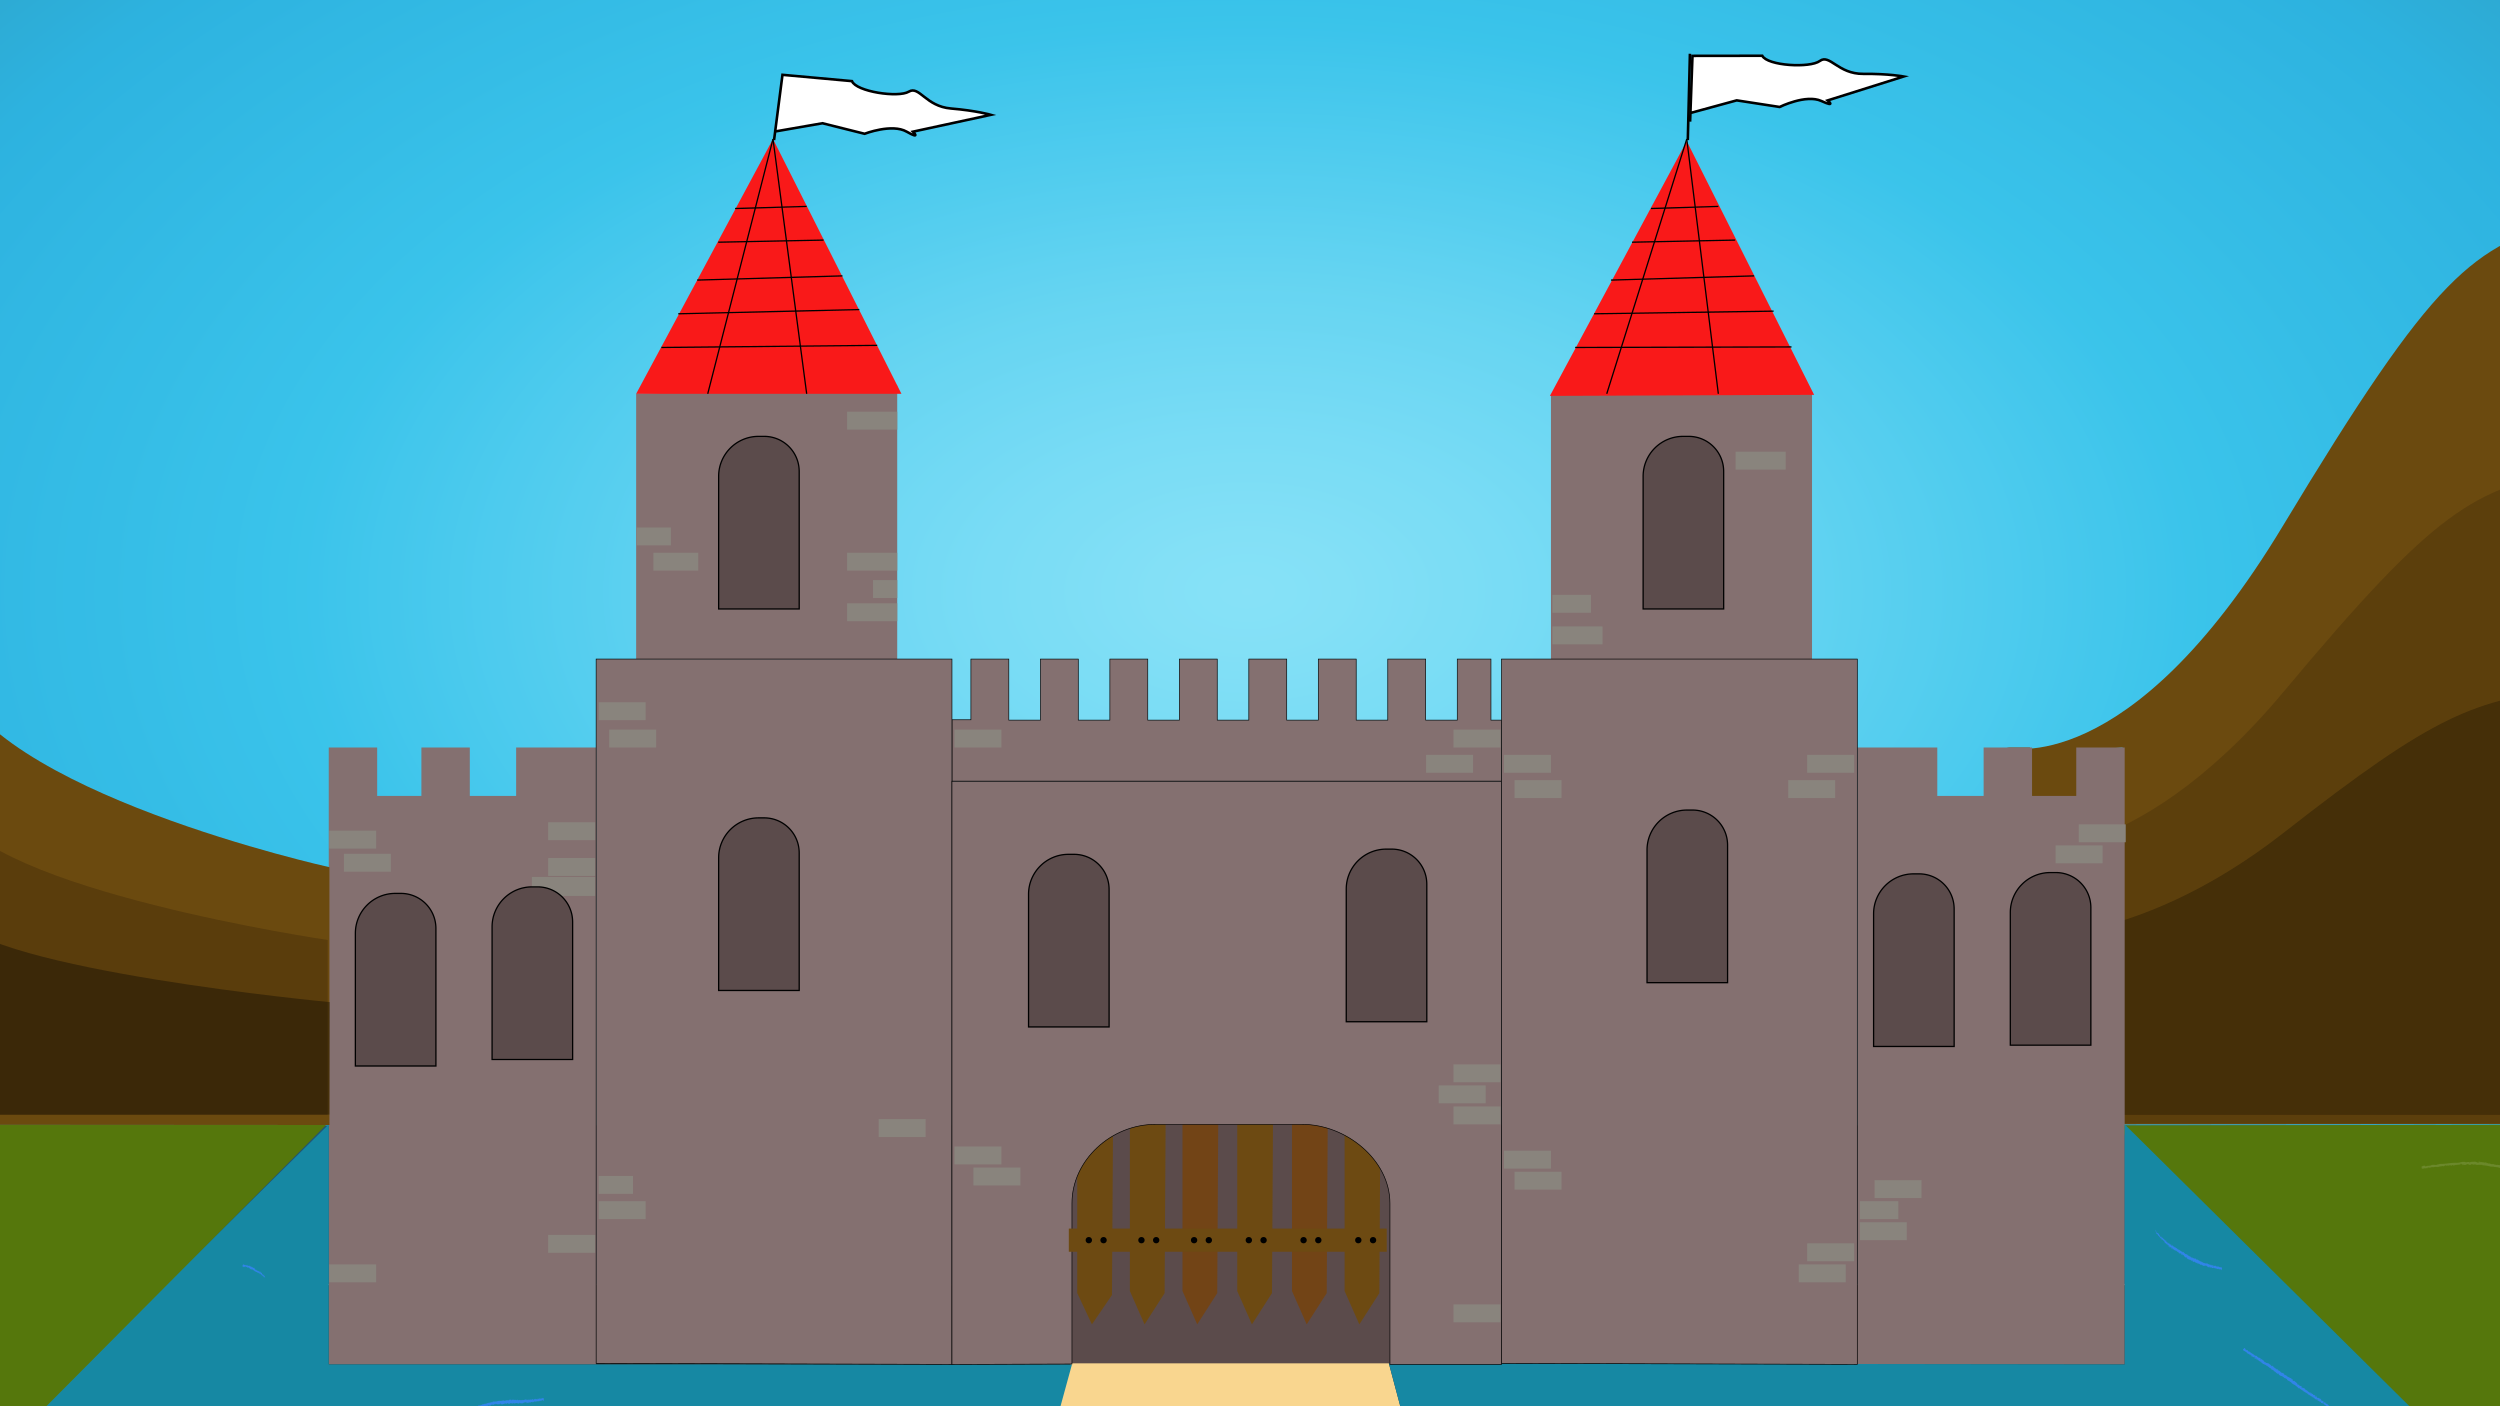 <svg xmlns="http://www.w3.org/2000/svg" xmlns:xlink="http://www.w3.org/1999/xlink" width="1920" height="1080" viewBox="0 0 1920 1080"><rect x="0" y="0" width="1920" height="1080" fill="#333333" stroke="none"/><defs><style>.cls-1{fill:#606060;}.cls-2{fill:#50e2f9;}.cls-3{opacity:0.44;}.cls-4{fill:url(#radial-gradient);}.cls-17,.cls-5{fill:#fff;}.cls-16,.cls-6{fill:#5b4b4b;}.cls-7{fill:#89847d;}.cls-8{fill:#55770c;}.cls-9{fill:#6b4a0f;}.cls-10,.cls-19{fill:#4f350b;}.cls-10{opacity:0.53;}.cls-11{fill:#190f02;}.cls-11,.cls-20{opacity:0.34;}.cls-12{fill:#f9d68f;}.cls-13,.cls-14{fill:#847070;}.cls-14,.cls-16,.cls-17,.cls-18,.cls-27{stroke:#000;stroke-miterlimit:10;}.cls-14{stroke-width:0.5px;}.cls-15{fill:#1688a3;}.cls-17,.cls-18{stroke-width:2px;}.cls-18,.cls-25,.cls-27{fill:none;}.cls-19{opacity:0.6;}.cls-21{fill:#6b882b;}.cls-22{fill:#3184e8;}.cls-23{fill:#6d4a12;}.cls-24{fill:#724416;}.cls-26{fill:#f91919;}</style><radialGradient id="radial-gradient" cx="-571.55" cy="490.86" r="778.48" gradientTransform="translate(1900.88 -31.45) scale(1.65 0.99)" gradientUnits="userSpaceOnUse"><stop offset="0" stop-color="#cce0f4"/><stop offset="0.06" stop-color="#c3dcf2"/><stop offset="0.17" stop-color="#a9d2ee"/><stop offset="0.31" stop-color="#80c2e7"/><stop offset="0.46" stop-color="#47acde"/><stop offset="0.57" stop-color="#1e9cd7"/><stop offset="0.87" stop-color="#0075be"/><stop offset="0.99" stop-color="#005b97"/></radialGradient></defs><title>spilbaggrund</title><g id="Layer_2" data-name="Layer 2"><rect class="cls-1" x="-213" y="-417" width="2261" height="615"/><rect class="cls-2" x="-590.77" y="-54.11" width="3104.58" height="918.44"/><g class="cls-3"><rect class="cls-4" x="-618.5" y="-79.5" width="3158" height="1066"/><path class="cls-5" d="M2539-79V986H-618V-79H2539m1-1H-619V987H2540V-80Z"/></g><rect class="cls-6" x="803.87" y="860.28" width="274.88" height="187.57"/><rect class="cls-7" x="1324.85" y="550.63" width="38.48" height="13.74"/><polygon class="cls-8" points="1624.48 864.33 2538.06 862.71 2551 1692.21 1235.6 1692.21 1087.64 1153.76 1917.15 1153.76 1624.48 864.33"/><path class="cls-9" d="M1540.93,574.08S1635,600,1753,404.3s145.52-215.06,221.52-236.08,177.87-67.91,210.21-135.82,181.1-87.32,181.1-87.32l169,.81,4.85,916.82-909.54.81V574.08L1597,576.51v35.57l-38-.81V574.08Z"/><path class="cls-10" d="M1541.74,653.78s94.06,18.68,212.1-122.55S1899.36,376,1975.36,360.82s177.87-49,210.21-98,182.71-63,182.71-63h147.15l-1.62,663H1631V653.78h-37.19v26.85h-34V653.78Z"/><path class="cls-11" d="M1541.74,719.68s94.06,12.2,212.1-80.11,145.52-101.47,221.52-111.39,177.87-32,210.21-64.09,182.71-41.2,182.71-41.2h147.15l-1.62,433.35H1631V719.68h-37.19v17.54h-34V719.68Z"/><polygon class="cls-12" points="1066.63 1047.04 1242.87 1708.38 647.83 1708.38 822.46 1047.04 1066.63 1047.04"/><polyline class="cls-13" points="488.56 506.17 488.56 302.43 689.06 295.96 689.06 506.17 488.56 506.17"/><polyline class="cls-13" points="1191.13 506.98 1191.13 303.24 1391.63 301.62 1391.63 506.98 1191.13 506.98"/><polyline class="cls-13" points="457.84 574.08 396.39 574.08 396.39 611.27 360.82 611.27 360.82 574.08 323.63 574.08 323.63 611.27 289.67 611.27 289.67 574.08 252.48 574.08 252.48 1047.85 457.84 1047.85 457.84 574.08"/><polyline class="cls-13" points="1426.4 574.08 1487.84 574.08 1487.84 611.27 1523.42 611.27 1523.42 574.08 1560.61 574.08 1560.61 611.27 1594.56 611.27 1594.56 574.08 1631.75 574.08 1631.75 1047.85 1426.4 1047.85 1426.4 574.08"/><polyline class="cls-14" points="731.1 552.79 745.66 552.79 745.66 506.17 774.76 506.17 774.76 553.06 799.02 553.06 799.02 506.17 828.12 506.17 828.12 553.06 852.38 553.06 852.38 506.17 881.48 506.17 881.48 553.06 905.74 553.06 905.74 506.17 934.84 506.17 934.84 553.06 959.1 553.06 959.1 506.17 988.2 506.17 988.2 553.06 1012.46 553.06 1012.46 506.17 1041.56 506.17 1041.56 553.06 1065.82 553.06 1065.82 506.17 1094.92 506.17 1094.92 553.06 1119.18 553.06 1119.18 506.17 1145.05 506.17 1145.05 553.06 1153.13 553.06 1153.13 599.95 731.1 599.95 731.1 552.79"/><polygon class="cls-15" points="1094.92 1153.22 1924.42 1153.22 1631.75 863.52 1631.75 1047.85 1066.63 1047.04 1094.92 1153.22"/><polygon class="cls-15" points="794.42 1153.22 -41 1153 252.48 863.52 252.48 1047.85 823.27 1047.85 794.42 1153.22"/><path class="cls-16" d="M1500.78,803.69h-61.86V701.82a30.69,30.69,0,0,1,30.68-30.69h4.3A26.88,26.88,0,0,1,1500.78,698Z"/><polygon class="cls-8" points="792.55 1152.95 646.21 1710 -594 1698.68 -591.58 863.52 250.87 863.52 -36.95 1152.95 792.55 1152.95"/><path class="cls-9" d="M253,666S-9.47,608-37,515.87-172.78,289.49-250.39,273.33-429.88,215.11-459,171.46s-132.59-110-132.59-110v802L253,864Z"/><path class="cls-17" d="M594.47,107.59l6.47-50.13,53.36,4.85c3.23,8.09,35.57,12.94,43.66,8.09s12.93,11.31,32.34,12.93S761,88.18,761,88.18l-59.83,12.94s6.47,6.47-4.85,0S664,102.74,664,102.74l-32.34-8.09-37.19,6.47"/><path class="cls-17" d="M1298,93.42l1.83-50.51,53.58-.08c4,7.75,36.61,9.61,44.22,4s13.92,10.08,33.39,9.91,31,2,31,2l-58.38,18.39s7,5.84-4.83.44-32.06,4.59-32.06,4.59l-32.94-5.08L1297.44,87"/><line class="cls-18" x1="1296.23" y1="107.59" x2="1297.85" y2="41.29"/><path class="cls-19" d="M251.67,721.91S-8.66,683.69-36.15,621.44-172,468.54-249.59,457.62s-179.48-39.31-208.58-68.8-132.6-74.26-132.6-74.26V856.24H251.67Z"/><path class="cls-20" d="M253.29,769.63S-7,745-34.53,704.85-170.35,606.26-248,599.22s-179.48-25.35-208.59-44.36S-589.15,507-589.15,507V856.24L253,856Z"/><rect class="cls-7" x="1332.94" y="346.9" width="38.48" height="13.74"/><rect class="cls-7" x="1371.75" y="566.8" width="38.48" height="13.74"/><rect class="cls-7" x="1192.26" y="456.85" width="29.59" height="13.74"/><rect class="cls-7" x="1192.26" y="481.11" width="38.48" height="13.74"/><rect class="cls-7" x="692.62" y="528" width="38.48" height="13.74"/><rect class="cls-7" x="692.62" y="539.32" width="38.48" height="13.74"/><rect class="cls-7" x="692.62" y="521.53" width="38.48" height="13.74"/><rect class="cls-7" x="650.58" y="463.32" width="38.48" height="13.74"/><rect class="cls-7" x="650.58" y="424.51" width="38.48" height="13.74"/><rect class="cls-7" x="650.58" y="316.17" width="38.48" height="13.74"/><rect class="cls-7" x="488.88" y="405.11" width="26.36" height="13.74"/><rect class="cls-7" x="501.82" y="424.51" width="34.44" height="13.74"/><rect class="cls-7" x="670.47" y="445.53" width="18.6" height="13.74"/><path class="cls-21" d="M1869.22,896.62a.43.43,0,0,0,0,0S1869.16,896.62,1869.22,896.62Z"/><path class="cls-21" d="M1859.75,896.49l.12,0a.43.43,0,0,0,0-.16Z"/><path class="cls-21" d="M1890.07,894.55a1,1,0,0,1-.33-.24C1889.86,894.51,1888.85,894.63,1890.07,894.55Z"/><path class="cls-21" d="M1889.74,894.31Z"/><path class="cls-21" d="M1882.59,895.44c1-.07.46-.39.66-.62,1.24-.2.6.22,1,.38a15.69,15.69,0,0,1,1.91-.56c0,.05.17.07,0,.15.8-.33,2.43-.14,3.37-.56a.22.22,0,0,1,.13.08.58.58,0,0,1-.17-.5c.47,0,.86-.27,1,0a.57.57,0,0,0-.44.17l.48-.11c.46.33-.66.13-.65.39a14.78,14.78,0,0,1,2.79-.38c.16.34-1.71.16-.72.44l-1.14-.1c.89.51-.69,0,.13.53,1.49.06,1.66-.22,3.14-.16.33-.2-.11-.28.22-.47,2.11-.34,1.66.86,3.21.41.4-.22.57-.68,1.67-.41l-.39.37c1.44.09.84-.52,2.34-.2-.27.14-1.14.08-.92.14,1,.34.7-.2,1.45-.17l.14.35c1.53,0,3.22-.08,4.93,0-.11.1-.41.18,0,.31a27.55,27.55,0,0,1,6.51,1.11l.82-.16c.18,0,.31.19.11.21.77.24.07-.18.47-.22s.57.26.27.3a16.31,16.31,0,0,1,2.73.25,8.59,8.59,0,0,1,2.69.74h-.3c1.08.43,1.42-.22,2.38.33h-.21c1.2.37,2.47.77,3.65,1.19A12.24,12.24,0,0,1,1929,900c.5-.27,2.22,1.14,2.6.66a18.84,18.84,0,0,0,2.53,1.82c.48.26.89,0,1.52.26l-.12.29,1,.11.27.55.6.22c-.22-.13-.41-.37-.34-.43a4.3,4.3,0,0,1,2,1.44l2.19.87c-.11.08-.47-.06-.79-.14,1.25.31,0,.39,1.2.68-.1-.14.16-.13.21-.17a9.53,9.53,0,0,0,2.45,1.44l-.27.1c1.51.88,3.29,1.66,5,2.57-.58-.41-.27-.66.26-.43l.05.4c.43,0-.47-.39.32-.26.63.37.27.56-.16.46l.85.31c0,.11-.21.06-.32.14.42,0,1.24,1,1.87.92v.11c1.77.87,2.63,1.16,4.11,1.81.14-.25.7.06,1.23,0a26.07,26.07,0,0,0,3.51,1.76c1,.23.36-.12.84-.11,0,.26,1.31.75.56.66a30.15,30.15,0,0,0,4.18,1.2c-.19-.18-.43-.31-.27-.34.38.08.81.38.72.48h-.11c2.41.39,5.14,2.36,7.15,2.32h-.11c.67.07,1.33.18,2,.23.88.25-.59.06,0,.37,2.19.08,3.3.86,5.1.93,1.19,1,4.79.89,6.52,1.68l-.07-.19c.5-.09.55.19.89.29,0-.14-.48-.24-.17-.29,4,.47,8.23,1.5,12.33,2.15,1.51.22,1-.82,2.81-.18l-.57.27c3.08-.06,6.22.65,9.23.59-.18.06-.2.16-.49.13a3.69,3.69,0,0,0,2.35,0c.46.07.09.19.37.31.62.2,1.61-.16,1.93.11,0,0-.19.06-.31.07.43-.08,1.92.19,1.55-.12,1.1.23,2.14.06,3,.3.61-.26,1.9.3,2.12-.12-.12.45,1.93.53,2.65.38-.25.11.6.19.31.35.81.06,1.55,0,1.43-.2,1.45.66,3-.2,3.81.56,2.41,0,4.64-.06,6.81,0-.11.44-2.39-.13-2.33.35a32.29,32.29,0,0,1,5.29-.09c.52.09-.31.18-.5.24,2.06-.06,4,.28,5.8.14,0,0-.21.08-.4.1.36,0,.83.12.8-.09l-.35,0c-.56-.33,1.46-.53,1.53-.69-.64.56,1.79.23.79.93.24,0,.54-.11.49-.25.35.05.46.14.09.28,1.3-.06.85-.29,2-.24,0,.1-.25.13-.38.24a4.81,4.81,0,0,1,2.19-.2c-.07,0,.05.14-.25.12,1.7.06,2.91-.42,4.76-.17-.56.41.62.16.71.53l1-.08-.4-.19a20.14,20.14,0,0,1,2.4-.09l-.65.15,1.64-.06-.93-.15c.89-.19-.08-.47,1.08-.36a8.79,8.79,0,0,1,1.33.23h0a3.61,3.61,0,0,1,1.53-.14c.17.12-.14.42,0,.5.43-.32,2-.07,2.59-.42-.18.09-.18.28-.13.32l.36-.26c.41.07.47.11.4.27,1.22,0-.39-.47,1.06-.29-.11,0-.06.06-.29.1,1.45.08,2.8-.21,4.14-.11.4.37-1.17.12-.71.42,1.93-.07,4-.61,5.84-.59l-.34,0c.23-.54,1.4.2,2.32-.1-.22,0-.28.31-.22.25a28.73,28.73,0,0,0,4.51-.64l-.22.16c.76.06,2-.09,2.8-.09.22-.16.69-.19.39-.36,2.57.47,4.7-.92,7-.6-.26,0-.61.22-.4.19l1.86-.42c-.18-.2-.27-.1-.68-.22a2.92,2.92,0,0,1,1.19-.43c-.82.28.06.37.44.44-.07-.06,0-.16,0-.22,1,.25.09-.49,1.47-.42l-.05.13a7.58,7.58,0,0,1,1.47-.42c.27.23-.51.21-.51.43.76-.12,1.4-.75,2.12-.63-.3.14-.76.23-1.06.37a3.05,3.05,0,0,0,1.42,0h-.05l1.3-.12-.34,0c.8-.87,1.89-.5,3.06-1.2-1.14.67-.15.28-.18.6.34,0,.86,0,.73.12.55-.35,1,0,1.8-.59.06.08.64-.15.56.12.76-.27-.22-.12-.18-.26,1.11-.61,2.9-.3,4.49-1.17,1.41-.61,1.59-1,2.88-1.57.5,0-.27.45-.27.45a5.78,5.78,0,0,0,2-.59c-.11.12.05.14.3.18.55-.19.26-.45,1-.53a1.89,1.89,0,0,1-.44.54c.64-.27,1.22-.66,1.85-1,.24.09-.31.39-.51.58.72-.35,1.89-.85,2-1.19l-.51.08c.27-.11.21.17,0,.29-.57.43-1,.25-1,.17l.45-.23c-.67-.36-1.87.77-2.86,1l.27-.52-.88.63c-.25,0-.46-.22,0-.42-.76,0-.57.33-1.24.29-.07,0-.05,0,0-.08l-.64.33c.1-.13-.2-.25.23-.32-1.28.14-1.87.89-2.41.73l.09-.06c-1.65.62-.07.35-1.26,1l-1.06-.51-.09.33c-.18,0-.53.1-.5,0-.6.36.15.1-.19.38-.91-.05-2.31.71-2.61.29-.25.3.85,0,0,.35-.38-.45-1,.37-1.86.27.18-.31.95-.32.12-.4-.38.54-1.55.21-2.19.43,0,.36-1.4.43-2.49.77a3.41,3.41,0,0,0-1.17.07c-.68,0-1.49.12-2,.14l0-.07c-.15.4-1.23.49-2,.69,0-.22.13-.33.53-.49l-.73.11a1.75,1.75,0,0,1-.84.36l.14-.3a13,13,0,0,1-3.2.57c0,.26,1.09.59-.23.92-.06-.14-.14-.37.2-.46a1.61,1.61,0,0,1-.63.13l.51-.3c-.59,0-.28.23-.74.26,0-.19-.36-.1-.31-.26s.41,0,.57-.06a3.49,3.49,0,0,1-1.38-.15c.06.11,0,.27-.35.33-1,.13-.36-.19-.94-.23-.23.16-.86.09-.85.39a.55.55,0,0,1-.47-.17c-.5.19-2.38.23-1.78.51h.14l-.09,0h0c-1.64.42-3.48.1-5.13.36v-.1a23.77,23.77,0,0,0-2.9.41c-.3,0-.7-.15-.58-.27a5.23,5.23,0,0,1-1.94.11c.75-.21-.27-.14.77-.16a5.14,5.14,0,0,0-2.26.12c.35-.26-.75-.3-1.22-.22l.7.17a12,12,0,0,1-1.46,0l.25-.34c-2-.37-3.63.77-5.17.09-.53.23,1.1.17.62.44a14.31,14.31,0,0,1-2.18-.54c-1.27-.19-1.19.48-2.52.35.17.12.33.43-.67.54-.93-.05-1.13-.51-.54-.6.22,0,.32,0,.31.07.31,0,.7-.09.33-.22l-.12.12c-.46-.12-1.73-.12-1.43-.31-.7.09-.3.18.21.26-1.18-.21-1.86-.06-3.08-.21.2.07.37.22.18.21-1.8-.2-.8.2-2,.22-.69-.2.26-.42-1-.31-.74-.14-.15-.32.15-.4a7.87,7.87,0,0,1-2.71-.3l.59-.07a5.84,5.84,0,0,1-.93,0l.32.25c-.34,0-.63-.07-.62-.17-.37.14.25.41-.46.59-.46-.14-1.41.07-1.56-.26,1.45.18-.14-.32,1.09-.31a3.4,3.4,0,0,1-.87,0s.05-.06.14-.08c-1.37-.34-.65.33-2.09.26.2-.17-.31-.35-.55-.33.58,0,.26.32-.27.42-.92-.19-1,0-1.49,0l.55.1c-.2.16-.66.11-1.31.13,0-.14.59-.06.37-.14-.73.27-1.59-.41-2.6-.26-.45-.15,0-.34-.42-.45-1.13.17-1.19-.3-2.37-.2.32.26.38.21-.46.38l1.94,0-1.26.27c.58.05,1.23-.07,1.58,0-.6.16-.54.1-.27.32-.78-.4-1.59.1-2.5-.2l.07-.59c-1.36-.36-2.47.13-4.25-.15l.57.15c-.26.21-1.11,0-1.7,0,.07-.19-.29-.29-.53-.44,0,.15-1.31-.11-1.5.27l-.78-.32c-1.44-.22-1.7.43-3.08.25.43-.18-.19-.37.76-.45-.47,0-.88-.11-.9,0-.26-.14-1.31.16-1.72-.06-.21.07-.29.27-.81.21,0,0,0-.1,0-.1s-.82.06-.39.32c-1.38-.73-4-.29-5.2-.92-1,0-2.25-.06-3.17-.13.07-.05,0-.09.19-.06-1.26-.29-.83.5-2.26.17-.71-.39.78-.11.33-.27-.14-.66-1.75-.06-2.68-.53l.23,0c-.72-.29-1.83.08-3-.08,0,0,.06,0,0-.1a14.76,14.76,0,0,1-3.61.18c.39-.22.54-.08.35-.36-.53,0,.11.42-.94.39-.33-.17-1.07-.38-1.14-.66l1,.09c-.47-.4-1.27-.13-1.78-.25l.08-.14c-1.51-.13-1.58.27-3.19.05l.15.14c-.93.27-.71-.31-1.62-.14l-.22-.42a30.7,30.7,0,0,1-3.14,0,19,19,0,0,1,2.65-.27,8.23,8.23,0,0,0-2.29-.07,1.93,1.93,0,0,1,.76,0,6.93,6.93,0,0,1-2.84.06c.31-.72-3-.65-3.69-1.37-2.07-.05-4-.81-6.31-1.23.71.76-.68-.12-.66.51a2.16,2.16,0,0,1-.8-.18l-1.57-.7c-.35-.26.55,0,.53-.17-1.18-.3-.44-.36-1.19-.7.11.25-.48.21-1.13,0l.88.5c-1.72-.07-1.3-.83-3-.91l.57-.06c-.88-.09-3.11-.83-4.07-.57-.13-.11-.28-.32.1-.27-2-.65-4.62-.8-6.05-1.64l.2-.09c-.38-.09-.74,0-1.15-.25,0-.05.2-.09,0-.16a4.4,4.4,0,0,1-1.52-.34h.47c-1.83-.91-3.07-.7-4.69-1.27.17-.4-1.24-1.17-1.94-1.55l0,0c-2.14-1-3.8-1.34-5.85-2.18-1-1-4-2.32-5.84-3.61.26.23-.21.28-.58.13-.41-.32-1.41-.41-1.14-.73l.16.1c-.16-.54-1.15-.95-1.88-1.36l-.37.41c-1.56-1.72-5.2-2.41-6-3.54-.53-.13-1.13-.4-1.66-.51l.15-.24a26.11,26.11,0,0,0-3.67-1.69l.42,0c-.94-.43-1.51.25-2.4-.08l-.11-.5c-1.68-.61-3.3-1.57-5.11-1.73,0-.06.14-.16.42-.1-.81-.24-3.08-1.16-2.94-.52,0-.18-.4-.32-1-.42s-1.29-.1-1.78-.13l.21-.24a4.29,4.29,0,0,1-2.06.11c-.25-.09-.18-.27.15-.12-.85-.33-.73.09-1.77-.23l.43-.11a2,2,0,0,0-1.39,0c-.59,0-1.71-.36-1.81-.63a1.68,1.68,0,0,1-1.2.11c-.06-.11.14-.14.25-.16-1.51-.37-2.32,0-3.34-.35a.26.26,0,0,0-.16-.19c1.22.16,2.2.29,2.1.3,0-.25-1-.42-.12-.68a11.4,11.4,0,0,1-3.17.15.58.58,0,0,1-.12-.1l.1,0a2.09,2.09,0,0,0-.61,0,5.65,5.65,0,0,0-.79-.13c-.1-.23-1.13-.21-1.63-.25,0,.28-.61.18,0,.46-.08,0,.09,0,.42,0h.21l0,0,1.22.07a1.94,1.94,0,0,1-1.35,0c-.26.16-.55.32-.71.4-.65-.45-1.94-.69-2.11-.94-.76,0-1.65,0-2.47.08a5.36,5.36,0,0,0-2,.45c-.43.06-.49-.16-.65-.24a3.13,3.13,0,0,0,.67-.12c-.86.14-2.54,0-2.73.42-1.08-.13.6-.35-.88-.25l.19-.12c-2.94-.53-4.69,1.1-7.94.53.22,0,.34,0,.39.11-3.7-.07-7.52.91-11.17.81a3.18,3.18,0,0,0-1.73.5l-.25-.27-1,.48c-1.47.44-2.71-.42-4.56.32l.28.17c-.7,0-2.16.41-2.08.16a.48.48,0,0,1-.48.17l0-.16-1.65.5c-1.32.07.12-.65-1.79-.41-.7.16-2,.73-1.67.8s.75,0,.79.15l-.64.17c0,.48-.48,1,1.15,1.12l1.07-.43.39.17-.93.14a1.53,1.53,0,0,0,1.22-.27.72.72,0,0,0,.5.18l1-.59c.16.16-.43.42.31.43.48-.28-.55-.34.28-.59.56.14.42.33,1,.07.1.1,0,.2-.26.28.54-.21,1.46-.25,1.71-.54.59.19,1.86-.31,1.86.14a4.55,4.55,0,0,1,1.44-.55c-.87.64,1.9-.21,1.72.38.63-.56,2.46-.49,3.65-.89a.45.45,0,0,1-.3.12,6.52,6.52,0,0,1,1.35.13c0-.41,1.1-.6,1.66-.89.87.29-.47.5-.17.84-.07-.31,1.43-.46,1.12-.69.66.17.56.06.92.35.07-.5.59-.15,1.1-.49,1,.17.28.44,1.29.21C1883.49,895.2,1882.59,895.44,1882.59,895.44Zm24.28-1h0l-.5,0Zm2,.22-.88-.12c-.06-.1,0-.19.23-.16C1908.13,894.45,1908.61,894.56,1908.9,894.68Zm-4.17-2.34c.34,0,.44,0,.48.11h-.57l-.05,0A.44.44,0,0,1,1904.73,892.34Z"/><path class="cls-21" d="M1904.12,892.66H1904l.19.08.13-.08Z"/><path class="cls-22" d="M414.93,1073.75v0S415,1073.75,414.93,1073.75Z"/><polygon class="cls-22" points="417.63 1074.62 417.6 1074.65 417.63 1074.8 417.63 1074.62"/><path class="cls-22" d="M384.09,1078.19c-.23-.23.29-.37,0-.6C384.08,1077.69,383.82,1078.06,384.09,1078.19Z"/><path class="cls-22" d="M384,1077.59h0l0,0Z"/><path class="cls-22" d="M374.24,1079.68l-.05,0-.05,0Z"/><path class="cls-22" d="M409.49,1074.59a1.12,1.12,0,0,1,.11.25C409.56,1074.64,409.81,1074.55,409.49,1074.59Z"/><path class="cls-22" d="M372,1077.93l.3,0A1.09,1.09,0,0,0,372,1077.93Z"/><path class="cls-22" d="M396.34,1075.16l.06,0S396.35,1075.12,396.34,1075.16Z"/><path class="cls-22" d="M373.14,1077.66a.46.46,0,0,0,.21.15s0,0,0-.08Z"/><path class="cls-22" d="M409.6,1074.84Z"/><path class="cls-22" d="M411.42,1074c-.27,0-.08.38-.12.6-.31.14-.18-.25-.31-.43-.19.12-.31.47-.47.47,0-.06,0-.08,0-.16-.19.31-.64.08-.86.47a.36.36,0,0,1,0-.09,2.12,2.12,0,0,1,.09.5c-.13,0-.21.26-.28,0,.08,0,.07-.1.1-.18l-.12.12c-.15-.33.17-.14.15-.39-.25.13-.52.45-.72.37-.07-.34.44-.15.16-.43l.31.1c-.27-.51.18,0-.07-.53-.4-.06-.43.21-.83.14-.07.19.05.27,0,.47-.54.38-.5-.82-.88-.34-.09.23-.11.66-.41.46l.07-.39c-.38,0-.18.57-.6.33.06-.16.29-.14.23-.19-.27-.29-.17.23-.37.24l-.06-.34c-.4.08-.84.35-1.29.43,0-.1.09-.21,0-.31a2.85,2.85,0,0,1-1.77-.18l-.2.3c-.05,0-.1-.12-.05-.18-.22-.11,0,.18-.1.3s-.17-.16-.1-.25c-.36.26-1.06.56-1.47.26l.07-.09c-.31-.11-.33.61-.63.34l.06-.05c-.68-.11-1.43.17-2-.26-.09.42-.67-.18-.7.42-.4-.29-.29-.4-.84-.58-.15,0-.21.37-.39.43v-.3l-.24.32-.14-.36-.17.08a.25.25,0,0,1,.14.22c-.26.15-.65-.2-.66-.35l-.62.27c0-.12.12-.17.2-.25-.33.32-.07-.32-.37,0,0,.07,0,.19,0,.25a.74.74,0,0,0-.76-.09l.05-.22a14.27,14.27,0,0,0-1.51.15c.19.09.16.46,0,.5l-.07-.32c-.1.2.16.11,0,.37-.2,0-.15-.37,0-.48l-.23.12c0-.09,0-.15,0-.27-.09.2-.42-.31-.55,0l0-.09c-.52,0-.76.14-1.18.17,0,.28-.17.23-.28.46a3.28,3.28,0,0,0-1.06-.23c-.26.15-.06.24-.17.41,0-.25-.41-.2-.23-.4a3.58,3.58,0,0,0-1.14.34c.07.1.14.14.11.23s-.24-.09-.23-.21l0,0c-.61.42-1.55-.62-2,0l0,0-.51.33c-.25,0,.13-.21-.07-.35-.53.48-.92.05-1.36.38-.46-.7-1.29.22-1.85-.17l.05.17c-.1.19-.17-.08-.27-.1,0,.13.16.13.1.24a12.35,12.35,0,0,1-3.4.17c-.41,0-.05.94-.63.63l.07-.35c-.72.56-1.64.33-2.35.83,0-.08,0-.18.08-.2-.22-.19-.61.13-.57.32-.13,0-.07-.16-.16-.24s-.35.39-.49.18c0,0,0-.09.05-.11-.08.13-.51.08-.34.33-.32-.06-.53.25-.8.14-.08.34-.54,0-.48.41-.09-.44-.6-.23-.73,0,0-.15-.2-.1-.17-.3-.21,0-.38.18-.29.4-.51-.44-.67.61-1.05,0a9.83,9.83,0,0,1-1.64.92c-.08-.44.61-.19.47-.64-.48.3-.7.76-1.25.77-.15,0,0-.21.06-.29-.49.3-1,.2-1.45.54,0,0,0-.09.08-.14s-.23,0-.18.18l.08-.07c.21.25-.23.69-.21.85,0-.61-.5,0-.42-.82a.29.29,0,0,0-.06.29c-.1,0-.14-.09-.09-.26-.3.18-.14.37-.44.43,0-.1,0-.15,0-.27-.11.22-.23.44-.5.42,0-.06,0-.13,0-.15-.43.13-.63.67-1.16.59.06-.45-.19-.11-.29-.47l-.23.16.13.16c-.22,0-.37.34-.59.26l.14-.18-.41.15.27.09c-.2.24.11.46-.21.42.05,0-.23,0-.39-.15h0c-.09.14-.18.28-.37.22s0-.41-.08-.48c0,.33-.52.18-.6.53a.65.65,0,0,0,0-.32l0,.27c-.12-.06-.14-.1-.15-.26-.33,0,.18.45-.23.32,0,0,0-.06.06-.11-.4,0-.71.28-1.08.22-.16-.36.29-.15.13-.44-.49.16-1,.6-1.47.58l.09,0c0,.53-.4-.21-.61.07.06,0,0-.3,0-.24-.34,0-.66.23-1.15.43l0-.14c-.21-.1-.53,0-.74-.06-.06.14-.18.13-.09.32-.71-.71-1.23.53-1.85-.1.07,0,.16-.13.1-.13l-.49.15c.05.23.07.14.19.31a.43.43,0,0,1-.32.26c.22-.16,0-.37-.12-.5a1.62,1.62,0,0,1,0,.22c-.27-.4,0,.47-.4.21l0-.12c-.13.06-.25.23-.4.2-.06-.27.14-.13.15-.35-.2,0-.39.52-.58.24.09-.07.21-.07.29-.14-.2-.32-.22-.24-.37-.29h0l-.34-.15.09.08c-.26.7-.52.12-.87.57.35-.42.06-.25.1-.55-.09-.08-.21-.18-.17-.26-.17.24-.26-.2-.5.15,0-.1-.17,0-.12-.26-.21.08,0,.18,0,.3-.34.32-.72-.47-1.21,0-.41.15-.52.47-.91.6-.11-.16.14-.34.14-.34a.45.45,0,0,0-.54-.06c.05-.08,0-.16,0-.27s-.15.33-.33.16a2.24,2.24,0,0,1,.2-.37c-.19.07-.38.22-.58.28,0-.18.15-.24.23-.34-.22,0-.55.07-.66.32l.12.12c-.08,0,0-.23.06-.27.2-.19.24.13.23.23l-.14,0c.05.58.54,0,.8.06l-.16.4.31-.3c.05.11.06.35-.08.39.17.23.19-.13.33.12a.06.06,0,0,1,0,.07l.2-.11c0,.09,0,.3-.1.23.31.26.58-.27.67.06l0,0c.49-.1.08-.3.46-.63l.18.77.07-.3s.14,0,.11.17c.2-.19,0-.14.1-.32.22.3.65-.09.68.39.09-.23-.22-.18,0-.34,0,.53.29-.08.5.16-.08.27-.28.12-.07.37.14-.46.42.11.61,0,0-.36.39-.14.7-.26,0,.13.57.2.86.32v.06c.05-.37.34-.32.55-.4a.46.46,0,0,1-.14.41h.2a.33.33,0,0,1,.23-.23l0,.28c.27,0,.52-.35.88-.18,0-.25-.32-.7,0-.88,0,.13.05.37,0,.43s.1-.12.17-.07l-.13.24c.16.1.07-.2.19-.18,0,.19.11.13.1.29s-.11-.08-.16,0a.53.53,0,0,1,.39.26c0-.11,0-.26.08-.3.27,0,.11.23.28.32,0-.14.23,0,.21-.31.08,0,.1.13.14.21.13-.15.64-.1.46-.4l0,0h0c.42-.33.95.08,1.38-.11v.1c.25-.15.58-.15.74-.39.08,0,.21.16.2.28.19-.1.19-.21.51-.09-.18.2.09.14-.19.15.28,0,.36.2.6-.11-.06.26.25.28.36.18l-.21-.15a.88.88,0,0,1,.39-.05l0,.34c.61.3.86-.85,1.38-.25.1-.25-.32-.11-.24-.4.25,0,.6.43.68.41.37.12.22-.54.59-.48a.45.45,0,0,1,.07-.58c.26,0,.4.43.27.56s-.1,0-.1,0-.17.13-.05.23v-.12c.15.1.48,0,.44.22.17-.15,0-.2-.11-.24.35.11.5-.09.84,0-.06-.06-.14-.18-.08-.19.5,0,.16-.26.47-.38.22.14,0,.43.31.22.22.07.11.29.05.41.25-.29.58,0,.76,0l-.13.12a.39.39,0,0,1,.23-.1l-.14-.22c.1,0,.18,0,.2.11.06-.18-.16-.37,0-.62.15.09.34-.21.45.09-.4,0,.11.3-.2.42a.25.25,0,0,1,.23,0,.07.07,0,0,1,0,.09c.43.2.09-.38.47-.46,0,.19.16.31.22.26-.16,0-.14-.27,0-.44.27.08.23-.16.36-.17l-.15,0c0-.19.13-.19.29-.28,0,.13-.14.12-.06.17.11-.35.49.22.7-.05.15.09.09.32.21.38.24-.29.38.16.64-.1-.14-.21-.15-.15,0-.42l-.47.28.24-.42c-.15,0-.28.22-.38.21.11-.23.11-.17,0-.34.29.3.36-.3.66-.12l.13.57c.42.17.56-.44,1.07-.41l-.18-.06c0-.25.28-.11.41-.23,0,.19.14.24.24.34-.05-.14.34-.07.29-.46l.27.2c.4,0,.3-.65.68-.67-.06.24.13.34-.07.54.12,0,.24,0,.21-.15.1.1.27-.34.42-.18,0-.1,0-.3.14-.32a.15.15,0,0,1,0,.1c0-.1.19-.18,0-.37.51.51,1-.29,1.47.15a5.78,5.78,0,0,1,.79-.33c0,.07,0,.1,0,.09.37.1.08-.6.5-.48.26.26-.16.21,0,.3.2.62.44-.19.77.12l-.05.05c.24.18.42-.34.74-.36a.27.27,0,0,0,0,.1,1.63,1.63,0,0,1,.82-.72c0,.27-.11.16,0,.4.13-.07-.12-.4.14-.53.11.12.33.2.42.46l-.26.07c.2.32.33-.08.48,0v.16c.38-.13.31-.51.74-.57l-.06-.1c.16-.43.23.18.41-.15l.14.37a4.33,4.33,0,0,1,.73-.6c-.1.32-.4.53-.56.73.15,0,.51-.12.55-.33-.05,0-.11.16-.18.11a.8.8,0,0,1,.65-.58c.07.77.82.07,1.14.62.49-.36,1.07-.06,1.68-.17-.3-.56.18,0,.07-.64.14-.06.19,0,.21,0l.49.31c.12.17-.12.15-.09.29.32,0,.16.24.39.37-.07-.21.07-.32.26-.26l-.29-.25c.41-.38.44.46.86.1l-.13.2c.22-.13.85-.07,1-.58.05.07.12.23,0,.28.56,0,1.19-.63,1.64-.35l0,.15c.1,0,.16-.29.3-.15s0,.15,0,.16.26-.28.4-.21l-.11.18c.55.16.81-.47,1.26-.59,0,.44.45.56.67.62v.07c.63,0,1-.42,1.63-.61.38.47,1.24.15,1.84.41-.09-.08,0-.34.11-.39s.37-.32.36.09h-.05c.11.4.39.28.61.29l0-.53c.59.75,1.51-.31,1.84.37.14-.14.31-.14.45-.27v.28a2.66,2.66,0,0,0,1.06,0l-.1.2c.27,0,.33-.82.58-.84l.08.42c.48,0,1,.35,1.42,0,0,.06,0,.19-.09.21.22,0,.87.26.77-.32,0,.38.49,0,.74-.15l0,.28c.21-.36.21-.45.51-.56.07,0,.07.22,0,.15.24.14.18-.27.47-.13l-.1.18c.25,0,.22-.08.35-.29s.47,0,.51.3c0-.15.16-.36.31-.29a.19.19,0,0,1-.06.18c.42.18.6-.34.89-.08,0,.09,0,.14.06.16a2,2,0,0,1-.57,0c0,.26.28.29.08.66.21-.2.55-.64.81-.53a.15.15,0,0,1,0,.08l0,0a.15.15,0,0,0,.17-.05.44.44,0,0,0,.21.07c0,.21.31.1.44.1,0-.28.15-.24,0-.46,0,0,0,0-.11,0l-.06,0v0l-.32,0c.09-.15.2-.27.35-.13.06-.18.12-.37.16-.46.2.38.56.58.62.82.39-.18.94-.17,1.16-.71.11-.08.14.14.19.22s-.14,0-.18.13c.22-.15.68-.1.7-.47.3.15-.13.35.26.26l-.05.12c.84.53,1.18-1.06,2.11-.38-.06,0-.1-.06-.12-.12,1,.23,2-.55,3-.16.29.06.29-.18.43-.39l.1.29.23-.39c.36-.32.83.62,1.25,0l-.1-.18c.19,0,.56-.24.57,0,0,0,0-.22.11-.13l0,.16.39-.36c.37,0,.07.62.59.55.18-.1.44-.56.35-.65a.27.27,0,0,1-.26-.21l.15-.11c-.07-.46-.05-1-.53-1.19l-.23.34-.14-.2.24-.07c-.18-.18-.23,0-.3.17a.4.4,0,0,0-.17-.22l-.19.5c-.07-.18.06-.38-.15-.44-.09.23.21.37,0,.55-.18-.18-.18-.36-.3-.15a.24.24,0,0,1,0-.26c-.11.17-.36.14-.39.4-.19-.22-.47.15-.54-.28a.74.74,0,0,1-.32.42c.15-.56-.5,0-.53-.52-.1.5-.61.31-.89.63,0,0,0-.12.07-.1-.18,0-.26-.15-.38-.23,0,.39-.24.52-.36.78-.27-.35.07-.48,0-.83.05.32-.34.37-.24.62-.19-.21-.16-.09-.28-.41,0,.49-.15.11-.25.42-.28-.21-.12-.44-.37-.26C411.21,1074.18,411.42,1074,411.42,1074Zm-6.36,1.34h0l.14,0Zm-.54,0h.24c0,.1,0,.2-.05.2S404.6,1075.43,404.52,1075.35Zm1.25,1.89c-.09,0-.12,0-.13-.06l.15,0v0C405.79,1077.15,405.78,1077.21,405.77,1077.24Z"/><path class="cls-22" d="M405.91,1076.87l0,0-.05-.06,0,.09Z"/><polygon class="cls-22" points="396.95 1075.01 396.95 1075.08 397 1075.01 396.95 1075.01"/><path class="cls-22" d="M366.9,1079.48l0,0C367,1079.39,367,1079.42,366.9,1079.48Z"/><polygon class="cls-22" points="371.97 1077.93 371.97 1077.94 372 1077.93 371.97 1077.93"/><path class="cls-22" d="M374,1080l-.12-.29C373.78,1079.77,373.85,1080.12,374,1080Z"/><path class="cls-22" d="M379.25,1078.53c.09.14.26.21.32,0C379.45,1078.57,379.3,1078.48,379.25,1078.53Z"/><polygon class="cls-22" points="395.54 1077.56 395.43 1077.67 395.64 1077.58 395.54 1077.56"/><path class="cls-22" d="M203.5,981.2c.07-.06.19-.21.14-.2l-.23.24Z"/><path class="cls-22" d="M203.75,980.61a2.71,2.71,0,0,0-.52.54c.23-.22.15-.12.43-.38,0,0,0,.11-.12.2.06-.06,0,.08.14-.06s.1-.26-.07-.13C203.65,980.72,203.71,980.66,203.75,980.61Z"/><path class="cls-22" d="M201.87,978.44v0A.08.08,0,0,0,201.87,978.44Z"/><path class="cls-22" d="M200.55,977.25s0,0,.06,0A.13.13,0,0,0,200.55,977.25Z"/><path class="cls-22" d="M200.52,976.78v0S200.53,976.76,200.52,976.78Z"/><path class="cls-22" d="M201.87,978.44l0-.11C201.83,978.41,201.87,978.41,201.87,978.44Z"/><path class="cls-22" d="M202.94,981a.15.15,0,0,0,.08-.05l0,0Z"/><path class="cls-22" d="M202.65,978.7h0l.1-.1Z"/><path class="cls-22" d="M203.15,979l-.26.29.14-.13Z"/><path class="cls-22" d="M203.57,980l0,0Z"/><path class="cls-22" d="M202.35,978.39l.06-.08Z"/><path class="cls-22" d="M186.94,972.51l0,0Z"/><polygon class="cls-22" points="186.74 970.97 186.75 970.96 186.8 970.81 186.74 970.97"/><path class="cls-22" d="M200.26,976.16h0S200.28,976.15,200.26,976.16Z"/><path class="cls-22" d="M195.77,973.67c-.07.25-.24.24-.3.53C195.52,974.1,195.75,973.85,195.77,973.67Z"/><path class="cls-22" d="M203,980.94s0,0,0,0Z"/><path class="cls-22" d="M195.47,974.2h0v0Z"/><path class="cls-22" d="M199.09,975.59l-.06.11A.27.27,0,0,0,199.09,975.59Z"/><path class="cls-22" d="M199.67,976.45v0S199.66,976.45,199.67,976.45Z"/><path class="cls-22" d="M198.46,975.66s0-.06,0,0v0S198.47,975.61,198.46,975.66Z"/><path class="cls-22" d="M198,975.39l0,.05h0Z"/><path class="cls-22" d="M188.4,972.88l.07-.24C188.4,972.83,188.31,972.87,188.4,972.88Z"/><path class="cls-22" d="M203,980.85a.24.24,0,0,1-.09.09h0Z"/><path class="cls-22" d="M197.26,977.52l0-.07A.08.08,0,0,0,197.26,977.52Z"/><path class="cls-22" d="M191.69,974.21l0,0Z"/><path class="cls-22" d="M197,977.36a.93.93,0,0,0,.06-.19l0,.06Z"/><path class="cls-22" d="M188.47,972.64Z"/><path class="cls-22" d="M187.75,973.09c.07,0,.16-.33.25-.53s-.06.27-.09.46c.08-.07.24-.37.27-.35a1.31,1.31,0,0,1-.05.15c.16-.25.17,0,.36-.27l0,.09c.05-.18.12-.36.16-.48s.15-.2.07,0c0,0,0,.08-.08.15l.07-.09c-.1.34-.09.1-.18.34.1-.09.28-.33.29-.22-.11.32-.15.07-.19.37l0-.15c-.13.53,0-.05-.18.51.06.13.17-.12.23,0,.09-.17.09-.27.18-.43.27-.26-.19.84.08.46.1-.2.27-.6.26-.36l-.16.35c.08.07.25-.49.26-.21s-.12.08-.12.13c0,.31.12-.18.17-.16l-.11.32c.12,0,.32-.19.46-.21a1,1,0,0,0-.11.29c.2-.1.29.16.35.41l.16-.25a.46.46,0,0,1-.06.18c0,.12.07-.17.14-.27s0,.17-.08.25c.19-.19.48-.38.46-.05l-.06.07c0,.14.33-.52.29-.23l0,0c.12.19.41,0,.36.48.19-.37.09.25.34-.28a1.78,1.78,0,0,0,0,.63s.21-.31.28-.35l-.13.28.2-.27-.13.35.08,0a.51.51,0,0,1,.06-.22c.12-.1.07.27,0,.41l.27-.17a.7.7,0,0,1-.16.2c.22-.25-.12.3.08.08a1.13,1.13,0,0,1,.11-.22c0,.18,0,.22.13.18l-.1.19c.09.1.28,0,.4.08a1,1,0,0,1,.22-.45l-.12.3c.11-.17,0-.13.17-.32,0,.05-.13.34-.2.43l.1-.08c0,.09-.07.13-.13.24.11-.17-.05.34.14,0l0,.09c.13.06.23,0,.34,0,.13-.26.14-.18.27-.37,0,.12,0,.36.12.38s.13-.2.23-.33c-.11.23,0,.25-.14.39.13,0,.16,0,.39-.09a.63.63,0,0,1,.09-.22s0,.12-.06.23v0c.33-.26,0,.84.37.43l0,0,.26-.18c0,.08-.13.16-.16.32.33-.31.18.17.43,0-.28.71.33.12.21.6l.08-.16c.11-.13,0,.11,0,.16.06-.12,0-.16.11-.23.35,0,.38.52.56.8.06.1.51-.76.42-.33l-.2.27c.38-.24.37.23.72,0-.05.06-.1.15-.12.14-.08.22.14.09.24-.08,0,0-.08.16-.12.26s.26-.21.15,0a.22.22,0,0,1-.06.07c.08-.08.1.1.22-.15,0,.15.19,0,.16.14.2-.24,0,.2.28-.16-.24.38-.07.38.08.23-.08.1,0,.14-.15.29,0,0,.14,0,.25-.22-.2.52.42-.25.09.37a1.76,1.76,0,0,1,.69-.17c-.25.37-.17-.06-.42.34.22-.07.51-.35.57-.18s-.13.15-.18.21c.23-.08.21.19.46.06l-.09.08s0,.09.12-.08l0,0c.13-.27.43-.46.52-.58-.36.46,0,.19-.45.77A.67.67,0,0,0,199,978a.46.46,0,0,1-.15.23c.14,0,.23-.23.3-.18s-.09.1-.17.19c.15-.13.29-.27.3-.16s-.07.12-.09.1.47-.31.47-.08c-.28.34,0,.15-.25.46l.12,0,.08-.17s.25-.15.22,0l-.12.1h.13l0-.15c.16-.12.27-.39.28-.26s0,0-.05.24h0c.1-.08.2-.16.18-.06s-.25.33-.29.4c.21-.23.17,0,.4-.23a2.37,2.37,0,0,0-.19.25l.17-.19a.62.62,0,0,1-.14.24c0,.09.25-.4.22-.17l-.07.06c0,.15.25,0,.26.15-.2.32-.12,0-.28.3.15,0,.5-.2.55,0v0c.34-.42-.07.27.13.11a1.09,1.09,0,0,0-.15.18c0,.12.22,0,.44,0l-.1.09c0,.13.07.15.08.23.1-.1.11-.06.22-.23-.33.73.53-.12.26.49,0,0-.11.07-.1.08l.18,0a1.2,1.2,0,0,0,.16-.28c.1-.1.2-.16.22-.13a.87.87,0,0,0-.28.41l.13-.18c-.19.37.3-.35.21-.07l-.08.09c.06,0,.19-.13.2-.08-.15.22-.11.07-.25.24.06,0,.4-.33.28-.09-.07.05-.09,0-.16.07-.15.28-.1.22-.1.29h0v.17l0-.08c.49-.51.19,0,.55-.31-.34.28-.17.18-.36.41a.92.92,0,0,1-.13.24c.19-.16-.06.19.21-.05-.06.08,0,0-.13.23.09,0,.1-.14.18-.24.28-.2-.1.45.29.17.2-.07.43-.31.61-.37a.77.77,0,0,1-.25.25c-.05.15,0,.16.11.1a1.4,1.4,0,0,0-.16.22c.05,0,.25-.25.2-.11l-.28.27c.09,0,.25-.14.34-.18a1.18,1.18,0,0,1-.27.25.63.63,0,0,0,.4-.21l0-.1s-.14.18-.18.21,0-.11.06-.19l.07,0c.34-.46-.17,0-.2-.09l.29-.3-.28.22a1.21,1.21,0,0,1,.26-.31c.09-.19-.13.09,0-.12a.23.23,0,0,1,0-.05l-.12.06c.07-.06.18-.23.17-.17.08-.24-.31.15-.14-.12h0c-.19,0-.2.22-.5.44l.42-.62-.2.22s0-.05.07-.14c-.17.13-.07.11-.22.24.13-.26-.22,0,.07-.39-.16.16-.06.17-.22.25.32-.41-.11,0,0-.2s.14-.05.24-.27c-.31.33,0-.15-.12-.12-.23.28-.18,0-.32.1.08-.1,0-.26,0-.41l0,0c-.23.28-.25.18-.35.2a1.27,1.27,0,0,1,.29-.29l-.05,0a.41.41,0,0,1-.18.13l.18-.2c-.07,0-.32.16-.28,0-.16.2-.38.6-.56.68a1.69,1.69,0,0,1,.28-.33s-.1.07-.07,0l.17-.17c0-.1-.14.15-.15.11s.07-.13.16-.25,0,.08,0,0a.53.53,0,0,1,.1-.3c-.07.09-.16.21-.2.21s.12-.2.15-.31c-.1.1-.05,0-.23.19a1.14,1.14,0,0,1,.11-.19c-.11.08-.16-.08-.32.2v0h0c-.27.16-.1-.29-.28-.26l.06-.08c-.12,0-.17,0-.33.09s.06-.17.14-.26c-.09,0-.16.11-.13-.07s.08-.14.12-.07c0-.11.07-.25-.15-.08.17-.18.14-.29.07-.24l-.06.17c-.06,0-.07,0-.09-.07l.21-.26c.12-.41-.62.4-.32-.21-.17.16,0,.18-.21.38,0-.08.19-.51.17-.52,0-.21-.36.34-.36.18a1.12,1.12,0,0,1-.36.42c0-.07.22-.45.31-.51s0,0,0,.07a.25.25,0,0,0,.15-.17l-.08.1c0-.12,0-.17.09-.31a.22.22,0,0,0-.13.22c0-.2-.11-.09-.12-.24,0,.07-.1.19-.11.18,0-.2-.18.15-.28.14.06-.18.26-.34.1-.27a.69.69,0,0,1,.24-.33c-.2.14,0-.21-.06-.28l.09,0c-.05,0-.07,0-.09,0l-.11.21a.2.2,0,0,1,0-.15,4.2,4.2,0,0,1-.37.49c0-.12-.16,0,0-.22,0,.15.17-.27.27-.26s-.05,0-.05,0l.06-.07c.07-.29-.24.27-.33.21.11-.14.17-.3.14-.28s-.15.26-.26.35c0-.15-.12,0-.14,0v.08c-.11.14-.13.1-.2.12s.09-.06.11-.12c-.22.23.08-.33-.1-.2,0-.12.18-.28.2-.36-.19.14.06-.25-.12-.14a.66.66,0,0,1-.25.32l.21-.06-.27.24s.16-.08.16,0a.6.6,0,0,0-.2.27c.15-.33-.21.11-.13-.13l.32-.49c.06-.28-.32.15-.35,0l0,.11c-.14.18-.09,0-.17,0a1.58,1.58,0,0,0,.17-.36c-.07.13-.07-.06-.29.27l.09-.26c0-.14-.41.41-.46.3.14-.17.18-.31.32-.4,0,0,0-.07-.11,0,0-.12-.22.17-.15,0-.06.07-.17.24-.2.21l.05-.09c-.05.09-.12.08-.2.29.23-.58-.28-.12-.08-.62a.68.68,0,0,1-.28,0c0-.05.06-.09.06-.06,0-.21-.35.45-.33.22s.14-.12.17-.24c.32-.56-.16,0,0-.35l0,0c.07-.22-.24.14-.29.06l0-.09a1,1,0,0,1-.5.33,1.46,1.46,0,0,0,.22-.33c-.06,0-.2.36-.31.39a2.06,2.06,0,0,1,.2-.51l.07,0c.15-.32-.09,0-.09-.11l.08-.13c-.12,0-.32.33-.41.24l-.05.11c-.25.31.06-.22-.14,0l.18-.35a1.92,1.92,0,0,1-.42.28,2.58,2.58,0,0,1,.47-.44s-.14-.05-.26.11c0,0,.1-.1.09,0-.2.24-.34.34-.41.29.39-.66-.1-.28.14-.83-.28.18-.21-.25-.39-.3-.23.56-.06,0-.34.54-.05,0-.06,0-.05,0l.07-.38c.06-.17.1-.1.16-.23s.09-.24.11-.41c-.09.19-.17.26-.18.16l-.07.28c-.27.23.15-.5-.12-.28l.13-.15c-.11.07-.22-.12-.5.29,0-.07.08-.23.13-.25-.11-.14-.55.3-.52,0l.08-.13s-.18.23-.14.07.08-.12.07-.14-.19.2-.18.11l.1-.14c-.05-.24-.39.26-.55.29a.94.94,0,0,0,.13-.67l0-.05c-.14-.13-.44.19-.66.28.11-.48-.23-.33-.26-.65a.81.81,0,0,1-.2.34c0-.1-.22.23,0-.13h0c.15-.37,0-.31,0-.35l-.24.48c.18-.77-.5.08-.29-.58-.1.1-.14.08-.23.18l.12-.25c-.07-.11-.11-.17-.26-.16l.11-.18c-.06,0-.42.71-.49.7l.15-.4c-.12-.05-.09-.44-.37-.14,0-.05.08-.17.11-.17s-.11-.36-.32.18c.15-.35-.11-.08-.24,0l.12-.25c-.2.3-.23.39-.35.45s.07-.21.07-.14c0-.16-.15.23-.17.06l.1-.15c-.06-.05-.09,0-.2.22s-.09-.12,0-.35c-.06.13-.18.31-.18.23a.68.68,0,0,1,.08-.17c0-.22-.28.24-.25,0a.8.8,0,0,0,0-.16c.08,0,.15.08.13.1a2.85,2.85,0,0,1,.23-.62c-.12.16-.37.51-.4.38l0-.09,0,0s0,0-.06,0,0-.08,0-.1c.07-.2,0-.13-.06-.16-.1.27-.13.21-.18.44a0,0,0,0,1,.05,0l0,0v0h.09c-.08.13-.15.23-.13.07l-.21.4c.1-.38.09-.61.16-.84-.16.1-.28,0-.54.46-.05.06,0-.15,0-.23s.06,0,.09-.1c-.1.11-.19,0-.34.32,0-.18.17-.3,0-.28l.06-.1c0-.63-.66.76-.62,0a.32.32,0,0,1,0,.13c-.14-.4-.62.1-.7-.48,0-.13-.12.09-.23.25l.09-.29-.19.3c-.19.21,0-.76-.24-.35l0,.2c0-.06-.2.06-.11-.16,0,0-.09.2-.07.09l.05-.15-.21.22c-.05-.14.21-.6.09-.67a1.31,1.31,0,0,0-.3.5s0,.11,0,.26l-.07.06a4.08,4.08,0,0,0-.32,1.23l.16-.25,0,.23h-.07c0,.21.05,0,.12-.07a.76.76,0,0,0,0,.25l.21-.4a2.24,2.24,0,0,0-.13.44c.1-.18.1-.4.2-.51,0,.22-.1.38,0,.22a.77.77,0,0,1-.09.23c.08-.12.12,0,.21-.25,0,.26.15,0,0,.39a1,1,0,0,1,.22-.31c-.24.48.12.07-.08.6.2-.43.23-.14.4-.36,0,0-.05.1-.05.08s0,.19,0,.29a2.89,2.89,0,0,1,.36-.64,6.43,6.43,0,0,1-.29.77c.1-.3.2-.27.27-.52a1.81,1.81,0,0,1-.08.43c.17-.46.06-.06.2-.33,0,.25-.14.44,0,.32A.66.66,0,0,1,187.75,973.09Zm1.94-.17Zm.14.05-.06,0c0-.09.08-.18.09-.17A.62.62,0,0,0,189.83,973Zm.43-1.93s0,0,0,.08l0,0v0Z"/><path class="cls-22" d="M190.08,971.37h0v.07l0-.08Z"/><path class="cls-22" d="M201.86,978.49h0l0,0Z"/><polygon class="cls-22" points="191.48 974.27 191.51 974.2 191.47 974.25 191.48 974.27"/><path class="cls-22" d="M201.93,979.76l0,.06Z"/><path class="cls-22" d="M202.16,980l0,.11A.31.31,0,0,0,202.16,980Z"/><path class="cls-22" d="M202.29,980.3l.08-.09h0Z"/><path class="cls-22" d="M198.64,978h0Z"/><path class="cls-22" d="M200.06,978.21l-.11.09S200,978.34,200.06,978.21Z"/><polygon class="cls-22" points="197.26 977.53 197.27 977.53 197.26 977.52 197.26 977.53"/><path class="cls-22" d="M199.91,978.26c0,.06,0,.06,0,0S200,978.23,199.91,978.26Z"/><path class="cls-22" d="M203.11,981.15v0l0,0Z"/><path class="cls-22" d="M203.14,981.13h0S203.17,981.11,203.14,981.13Z"/><path class="cls-22" d="M203.25,981.08l-.07,0S203.19,981.14,203.25,981.08Z"/><path class="cls-22" d="M202.92,980.82l-.07.08Z"/><path class="cls-22" d="M202.82,980.77s-.09.21,0,.19l0-.06C202.74,981,203,980.66,202.82,980.77Z"/><path class="cls-22" d="M203.26,979.5l0,.13c.06-.1.14-.22.19-.22C203.58,979.09,203.33,979.62,203.26,979.5Z"/><path class="cls-22" d="M203.14,979.2c.07,0,.09-.12.13-.17A.25.25,0,0,0,203.14,979.2Z"/><path class="cls-22" d="M201.47,977.91l.16-.2C201.57,977.72,201.57,977.79,201.47,977.91Z"/><polygon class="cls-22" points="200.37 978.75 200.31 978.9 200.46 978.72 200.37 978.75"/><polygon class="cls-22" points="201.25 977.13 201.28 977.11 201.17 977.15 201.25 977.13"/><path class="cls-22" d="M198.23,975.23l-.16.27C198.13,975.47,198.32,975.17,198.23,975.23Z"/><path class="cls-22" d="M196.75,974.72c.06-.15.08-.26,0-.14S196.71,974.74,196.75,974.72Z"/><polygon class="cls-22" points="192.9 972.13 192.97 972.05 192.88 972.11 192.9 972.13"/><path class="cls-22" d="M1784.24,1076.89c.06,0,.1,0,.12,0S1784.25,1076.86,1784.24,1076.89Z"/><path class="cls-22" d="M1783.26,1075.75l.06.07S1783.29,1075.74,1783.26,1075.75Z"/><path class="cls-22" d="M1724.81,1038.72l0,0S1724.79,1038.7,1724.81,1038.72Z"/><polygon class="cls-22" points="1722.78 1035.71 1722.82 1035.72 1722.92 1035.6 1722.78 1035.71"/><path class="cls-22" d="M1781.28,1073.92h0C1781.37,1073.94,1781.33,1073.92,1781.28,1073.92Z"/><path class="cls-22" d="M1761,1060.09c.09.36-.55,0-.36.47C1760.69,1060.45,1761.22,1060.42,1761,1060.09Z"/><path class="cls-22" d="M1760.66,1060.56h0l0,0Z"/><path class="cls-22" d="M1776.15,1070.52a.34.34,0,0,0,0,.14A.41.41,0,0,0,1776.15,1070.52Z"/><path class="cls-22" d="M1779.67,1073.48l-.07-.1A.29.29,0,0,0,1779.67,1073.48Z"/><path class="cls-22" d="M1774,1069.48s0-.1-.13-.11a.06.06,0,0,0,0,0S1773.94,1069.4,1774,1069.48Z"/><path class="cls-22" d="M1771.93,1068.07s0,0,0,.07l.07,0Z"/><path class="cls-22" d="M1731.16,1042.75a1.26,1.26,0,0,1,0-.27C1731.13,1042.67,1730.78,1042.53,1731.16,1042.75Z"/><path class="cls-22" d="M1772.62,1071.24l-.3-.26A1.31,1.31,0,0,0,1772.62,1071.24Z"/><path class="cls-22" d="M1745.94,1052.6l-.09,0A.06.06,0,0,0,1745.94,1052.6Z"/><path class="cls-22" d="M1771.34,1070.35a.62.62,0,0,0-.08-.29l-.07,0Z"/><path class="cls-22" d="M1731.2,1042.48Z"/><path class="cls-22" d="M1728.68,1041.6c.3.22.34-.2.53-.34.43.16,0,.35,0,.59.29.07.65-.09.82,0,0,.06,0,.1-.08.14.41-.08.74.47,1.23.36a.16.16,0,0,1,0,.1,1.64,1.64,0,0,1,.24-.46c.14.09.39,0,.31.22-.08-.06-.14,0-.23,0h.21c-.06.37-.27,0-.41.18.35.09.84.08,1,.3-.15.32-.58-.24-.45.2l-.27-.33c0,.62-.19-.17-.27.47.4.38.6.19,1,.56.2-.09.12-.25.33-.34.82.14,0,1,.74,1,.24-.1.53-.43.73,0l-.32.24c.41.32.55-.29.86.23-.17.07-.41-.12-.37,0,.12.44.32,0,.55.1l-.14.32c.49.26,1.13.39,1.67.68-.08.07-.23.1-.17.26a5.29,5.29,0,0,1,1.86,1.53l.39-.08a.11.11,0,0,1-.06.18c.18.26.12-.14.3-.16a.14.14,0,0,1,0,.27c.56.08,1.51.37,1.78.93l-.14,0c.29.33.73-.24.9.21h-.09c.69.61,1.68,1,2,1.7.35-.27.65.67,1,.21.27.53.09.54.59,1.11.14.13.44-.14.68-.06l-.17.26.46-.08-.07.4.24.06a.23.23,0,0,1,0-.29.8.8,0,0,1,.51.8l.84.25c-.08.09-.22.05-.36.05.55,0-.11.32.39.31,0-.09.12-.14.17-.18.06.27.45.53.78.66l-.18.14c.49.39,1.14.65,1.72,1a.27.27,0,0,1,.29-.41l-.11.32c.22-.09-.11-.22.25-.27.2.17-.06.4-.25.41l.33.08c0,.09-.13.09-.22.18.23-.09.27.58.63.4l0,.09c.57.39.9.48,1.38.78.16-.23.31,0,.58-.14a5.51,5.51,0,0,0,1,1c.37.08.22-.14.45-.19-.13.23.3.49,0,.49a5.9,5.9,0,0,0,1.42.66c0-.14-.06-.23,0-.27a.24.24,0,0,1,.11.35h0c.92.16,1.21,1.73,2.07,1.67h0l.74.17c.24.23-.27,0-.16.32.87.08,1,.73,1.64.86,0,.89,1.45.93,1.72,1.7l.07-.17c.24-.05.11.2.19.31.06-.13-.06-.24.08-.26a17.79,17.79,0,0,1,3.42,2.87c.42.35.78-.58,1.09.16l-.34.16c1.12.29,1.82,1.27,2.89,1.61-.1,0-.16.1-.24,0,.05.33.68.49.79.33.12.11-.07.17,0,.31s.64.07.6.33c0,0-.1,0-.14,0,.19,0,.55.42.59.11.25.34.7.34.86.65.35-.13.48.52.79.2-.29.35.36.7.69.67-.14.06.1.24-.09.34.24.16.51.24.6,0,.13.75,1.12.26,1,1a18,18,0,0,1,2.28,1c-.28.36-.72-.45-1,0,.71.27,1.28.19,1.81.7.12.15-.2.1-.3.12.71.27,1.14.85,1.81,1a.25.25,0,0,1-.18,0c.11.06.2.23.31,0l-.14,0c0-.36.78-.21.89-.33-.52.36.44.49-.27.9a.28.28,0,0,0,.3-.12c.07.1.06.19-.13.25.44.17.43-.1.77.14-.06.08-.15.06-.25.13a.81.81,0,0,1,.8.2s-.06.13-.14.06c.51.33,1.13.17,1.57.71-.41.24.1.24-.09.57l.36.11v-.23c.25.19.63.13.78.38h-.28l.52.28-.19-.3c.37,0,.25-.41.52-.08-.09,0,.26.18.26.45h0c.2,0,.4,0,.53.19s-.27.31-.29.4c.31-.17.65.35,1,.19a.43.43,0,0,0-.22.23l.25-.13c.07.15.06.19,0,.31.33.29.17-.47.47,0,0,0,0,0-.14,0,.36.39.91.45,1.22.83-.1.38-.39-.17-.44.18a9.64,9.64,0,0,1,1.91.92l-.08-.11c.39-.38.26.5.67.49-.09,0-.25.18-.2.14a4.14,4.14,0,0,0,1.49.7l-.15.06c.15.26.54.47.74.69.15-.06.27,0,.3-.17.28,1.15,1.63.65,1.9,1.64-.08,0-.25,0-.19,0l.62.29c.09-.22,0-.17,0-.39a.53.53,0,0,1,.5.06c-.34-.06-.21.3-.18.48,0-.07.1-.11.14-.17,0,.54.31-.35.55.16l-.1.08c.19.06.42,0,.55.17-.09.26-.23,0-.36.16.23.14.73-.1.77.26-.13,0-.27-.1-.41-.11,0,.41.11.36.25.52l0,0,.3.39,0-.14c.68-.37.64.3,1.28.2-.62.09-.21.16-.41.39,0,.13.14.31,0,.35.31-.07.18.37.64.26,0,.09.18.14,0,.31.27.1,0-.17.13-.26.55,0,.6.93,1.37.92.55.16.83,0,1.33.12,0,.22-.32.2-.32.2a.76.76,0,0,0,.59.44c-.09,0-.09.13-.09.26.18.1.32-.21.46.07a1.36,1.36,0,0,1-.4.2c.25.07.55.06.81.14,0,.17-.27.12-.41.15.27.11.68.31.91.14l-.09-.18c.09,0-.09.22-.18.21-.32,0-.23-.28-.18-.37l.18.06c.18-.57-.64-.35-.92-.59l.37-.25-.5.07c0-.14.09-.36.27-.3-.09-.32-.27,0-.32-.33,0,0,0-.06.05-.06l-.28,0c.09-.05.14-.27.23-.13-.23-.46-.78-.17-.73-.53h.05c-.6-.25-.23.22-.83.23l.19-.8-.23.21s-.14-.14,0-.22c-.32,0,0,.13-.27.21-.09-.41-.78-.4-.55-.84-.23.13.14.32-.23.26.23-.48-.37-.15-.46-.51.23-.17.37.1.27-.26-.4.27-.39-.41-.64-.48-.22.29-.51-.18-.91-.32.09-.08-.5-.6-.73-.93l0,0c-.27.26-.55,0-.82-.13a.41.41,0,0,1,.41-.2l-.22-.16a.44.44,0,0,1-.39,0l.22-.19c-.3-.19-.77-.15-1-.56-.17.19-.12.79-.62.65.07-.13.19-.33.33-.3,0,0-.19,0-.22-.09l.29-.08c-.11-.2-.2.1-.32,0,.11-.15,0-.18.09-.3s.07.16.17.13a.77.77,0,0,1-.23-.53c0,.1-.15.22-.28.16-.29-.2,0-.27-.07-.47-.15.06-.25-.18-.42,0-.09-.06,0-.18,0-.27-.22,0-.72-.46-.73-.09l0,.05h0c-.66-.11-.92-.86-1.47-1.1l0-.08c-.35-.12-.68-.41-1-.38a.25.25,0,0,1,0-.36c-.27-.1-.36,0-.58-.39.32,0,0-.18.3.06-.24-.27-.21-.45-.68-.45.25-.13,0-.41-.21-.45l.09.29a1.6,1.6,0,0,1-.42-.3l.27-.22c-.36-.75-1.46-.19-1.52-1.06-.29.08.22.36-.07.48-.25-.23-.25-.82-.34-.88-.26-.41-.63.15-.94-.23a.37.37,0,0,1-.51.31c-.25-.22-.05-.64.18-.6.07,0,.08.1,0,.13s.26.06.23-.12l-.11.07c-.06-.19-.44-.44-.24-.54-.27,0-.2.1-.09.25-.25-.38-.54-.39-.83-.73,0,.09,0,.24-.07.2-.44-.49-.36,0-.74-.19-.1-.29.32-.3-.13-.43-.15-.25.13-.29.28-.31-.46,0-.53-.55-.69-.72l.23.05a.82.82,0,0,1-.31-.15l0,.26c-.07-.1-.16-.16-.1-.24-.19,0-.15.38-.48.4-.06-.19-.48-.18-.35-.47.37.39.14-.29.53-.08a.44.44,0,0,1-.26-.18.07.07,0,0,1,.09,0c-.24-.52-.39.16-.81-.15.16-.1.1-.34,0-.36.17.13-.09.3-.32.3-.19-.3-.36-.12-.49-.23l.13.17c-.16.1-.28,0-.5-.1.06-.12.22,0,.19,0-.39.11-.29-.6-.7-.63-.06-.2.18-.28.11-.43-.46,0-.22-.45-.67-.54,0,.27,0,.23-.36.25l.66.26-.56,0c.17.12.44.13.52.23-.28,0-.23,0-.26.23,0-.46-.58-.16-.72-.54l.35-.48c-.25-.5-.89-.26-1.34-.75l.12.2c-.21.15-.35-.2-.57-.24.12-.15.06-.28.06-.43-.08.12-.38-.28-.66,0l-.08-.38c-.37-.39-.81.12-1.18-.22.25-.09.14-.34.5-.27-.13-.1-.24-.21-.32-.1,0-.16-.53,0-.54-.29-.11,0-.25.19-.39.07a.11.11,0,0,1,0-.08c0,.08-.31-.06-.3.21-.07-.8-1.21-.78-1.27-1.47a8,8,0,0,1-1-.53s0-.08.09,0c-.27-.41-.55.31-.86-.16,0-.41.33,0,.26-.17.31-.58-.57-.29-.64-.8l.1,0c-.1-.33-.68-.17-1-.46a.14.14,0,0,0,.06-.08,2.42,2.42,0,0,1-1.36-.29c.25-.13.23,0,.32-.26-.18-.07-.19.37-.54.22,0-.18-.18-.44,0-.68l.3.19c.05-.4-.39-.26-.5-.41l.1-.12c-.47-.26-.7.06-1.16-.3l0,.13c-.48.14-.1-.33-.52-.27l.14-.38a6,6,0,0,1-1.17-.26,3.18,3.18,0,0,1,1.11,0c-.17-.12-.6-.38-.8-.28.09,0,.24,0,.27.1a1.22,1.22,0,0,1-1.09-.2c.5-.59-.78-.78-.69-1.43-.76-.19-1.13-.93-1.86-1.38-.09.67-.22-.12-.52.41-.19-.08-.24-.13-.23-.17l-.3-.65c0-.22.24,0,.3-.12-.33-.29,0-.32-.15-.62-.08.22-.3.17-.46,0l.13.43c-.69-.07-.15-.72-.83-.8l.26,0c-.32-.08-.95-.66-1.49-.43,0-.09,0-.27.17-.23-.58-.48-1.68-.51-2-1.09l.13-.09c-.14,0-.36.09-.42-.13,0,0,.13-.09.08-.14s-.46,0-.56-.17l.23,0c-.5-.57-1.17-.29-1.73-.56.25-.36-.15-.8-.35-1l0,0a7.25,7.25,0,0,0-2.16-.82c-.14-.67-1.26-1.1-1.77-1.77.06.14-.21.28-.35.24s-.59,0-.34-.36l.05,0c.1-.41-.27-.54-.51-.71l-.34.41c-.21-1.08-1.85-.91-1.81-1.72-.23,0-.43-.13-.65-.12l.16-.23a4.49,4.49,0,0,0-1.16-.83l.23-.09c-.29-.22-.84.42-1.13.24l.16-.4c-.53-.35-.86-1-1.59-1.05,0,0,.12-.14.22-.09-.24-.18-.8-.88-1-.34.2-.32-.52-.4-.9-.45l.2-.2c-.44.14-.5.21-.89.07-.06-.08.05-.23.12-.1-.18-.3-.35.08-.59-.26l.22-.07c-.26-.2-.3-.1-.56,0a.55.55,0,0,1-.38-.64c-.12.1-.38.17-.5,0s.12-.1.17-.11c-.35-.46-.86-.18-1-.61a.29.29,0,0,0,0-.18,5.64,5.64,0,0,1,.6.45c.14-.21-.13-.44.3-.58-.34,0-1,.09-1.19-.21a.31.31,0,0,1,0-.09h.05a.28.28,0,0,0-.21-.08.87.87,0,0,0-.19-.23c.08-.2-.27-.31-.41-.42-.15.24-.31.08-.26.39,0,0,0,0,.15,0a.11.11,0,0,0,.08,0l0,0,.38.22c-.2,0-.39.06-.46-.17-.18.1-.36.2-.46.24,0-.46-.25-.89-.16-1.13-.54-.17-1.11-.61-1.68-.36-.17,0-.07-.22-.07-.33s.19.07.27,0c-.33-.06-.78-.46-1-.19-.23-.35.36-.17-.11-.41l.12,0c-.54-1.07-1.92-.15-2.46-1.41,0,.08.06.12,0,.18-.91-1-2.42-1.23-3.21-2.38-.25-.29-.41-.12-.7-.09l.1-.3-.51.08c-.59-.09-.38-1.14-1.22-1.11l0,.22c-.18-.17-.72-.33-.55-.51,0,0-.19.14-.21,0l.08-.13-.65-.11c-.33-.35.4-.48-.15-.89-.25-.09-.86,0-.84.13a.3.3,0,0,1,.08.36l-.24-.06c-.29.37-.7.67-.4,1.26l.49,0,0,.26-.29-.18c.05.29.25.2.44.16a.39.39,0,0,0,0,.3l.57-.15c-.06.17-.35.2-.18.43.27-.07.08-.44.4-.38.05.28-.09.39.19.36a.19.19,0,0,1-.22.15c.24,0,.47.24.7.09,0,.33.6.32.34.67a1.07,1.07,0,0,1,.64,0c-.57.26.56.41.17.83.47-.26.87.32,1.38.34,0,0-.13.05-.14,0,.18.17.16.33.24.49.25-.31.62-.17.92-.26,0,.49-.4.29-.52.64.16-.27.61,0,.67-.25.06.32.1.2,0,.54.31-.38.23,0,.55-.09.15.38-.18.43.21.51C1729.05,1041.64,1728.68,1041.6,1728.68,1041.6Zm7.76,4.14h0l-.16-.09Zm.61.41a2,2,0,0,0-.26-.19c0-.09.11-.16.17-.12S1737,1046,1737.05,1046.15Zm-.21-2.49c.12,0,.12.1.1.16l-.19-.09,0,0A.53.53,0,0,1,1736.84,1043.66Z"/><path class="cls-22" d="M1736.46,1043.85h0a.3.3,0,0,0,0,.1l.08,0Z"/><polygon class="cls-22" points="1745.18 1052.26 1745.22 1052.2 1745.13 1052.22 1745.18 1052.26"/><path class="cls-22" d="M1778.67,1075.07l-.05,0C1778.49,1075,1778.57,1075.06,1778.67,1075.07Z"/><path class="cls-22" d="M1784.25,1078.2a.64.64,0,0,1-.24,0C1784.09,1078.28,1784.16,1078.33,1784.25,1078.2Z"/><polygon class="cls-22" points="1772.65 1071.27 1772.65 1071.27 1772.62 1071.24 1772.65 1071.27"/><path class="cls-22" d="M1783.77,1078a.32.32,0,0,0,.24.17A.51.51,0,0,0,1783.77,1078Z"/><path class="cls-22" d="M1788.71,1080.06l.17-.2C1788.7,1079.78,1788.82,1079.94,1788.71,1080.06Z"/><polygon class="cls-22" points="1786.48 1077.86 1786.56 1077.88 1786.25 1077.77 1786.48 1077.86"/><path class="cls-22" d="M1772.44,1068.11l-.14.3C1772.44,1068.43,1772.66,1068.16,1772.44,1068.11Z"/><path class="cls-22" d="M1766.19,1064.17c0-.17-.09-.37-.28-.32C1766,1064,1766.1,1064.16,1766.19,1064.17Z"/><polygon class="cls-22" points="1748.22 1051.26 1748.4 1051.26 1748.12 1051.17 1748.22 1051.26"/><path class="cls-22" d="M1655.41,944.59c-.08,0-.22.17-.13.21l.29-.17Z"/><path class="cls-22" d="M1655.34,945.43a1.06,1.06,0,0,0,.67-.38c-.31.14-.23,0-.59.2-.08,0,0-.18.08-.25-.08,0,0-.15-.22,0s0,.37.23.34C1655.48,945.36,1655.39,945.39,1655.34,945.43Z"/><path class="cls-22" d="M1660.92,952v-.06S1660.91,952,1660.92,952Z"/><path class="cls-22" d="M1664.79,955.65a.07.07,0,0,0-.09,0S1664.78,955.68,1664.79,955.65Z"/><path class="cls-22" d="M1665.26,956.52l0,0S1665.23,956.53,1665.26,956.52Z"/><path class="cls-22" d="M1660.92,952l0,.18C1661,952.07,1661,952,1660.92,952Z"/><path class="cls-22" d="M1656.72,945.77a.22.22,0,0,0-.11,0,.11.11,0,0,1,.07,0Z"/><path class="cls-22" d="M1659,950.52l0,0-.12.07Z"/><path class="cls-22" d="M1657.74,949.27s.23-.15.33-.23c-.1.07-.16.09-.2.07Z"/><path class="cls-22" d="M1656.14,946.83h0Z"/><path class="cls-22" d="M1659.92,951.48l-.06.08A.21.21,0,0,0,1659.92,951.48Z"/><path class="cls-22" d="M1704.53,972.84v0S1704.54,972.84,1704.53,972.84Z"/><polygon class="cls-22" points="1706.29 974.62 1706.26 974.63 1706.22 974.79 1706.29 974.62"/><path class="cls-22" d="M1666.35,957.84h0S1666.32,957.84,1666.35,957.84Z"/><path class="cls-22" d="M1679.34,966.15c0-.3.4-.14.31-.51C1679.61,965.74,1679.23,965.91,1679.34,966.15Z"/><path class="cls-22" d="M1656.73,945.83l0,.06S1656.75,945.84,1656.73,945.83Z"/><path class="cls-22" d="M1679.65,965.64h0v0Z"/><path class="cls-22" d="M1669.55,960a.93.93,0,0,0,0-.13A.28.28,0,0,0,1669.55,960Z"/><path class="cls-22" d="M1667.48,958l0,.08A.15.15,0,0,0,1667.48,958Z"/><path class="cls-22" d="M1671,960.59s0,.08.07.08a.08.08,0,0,0,0,0S1671,960.65,1671,960.59Z"/><path class="cls-22" d="M1672.28,961.45v-.06h0Z"/><path class="cls-22" d="M1700,971.91a1.13,1.13,0,0,1,0,.26C1700.05,972,1700.28,972,1700,971.91Z"/><path class="cls-22" d="M1656.61,945.88a.19.19,0,0,1,.12,0l0,0Z"/><path class="cls-22" d="M1672.31,958.81l.17.17A.69.69,0,0,0,1672.31,958.81Z"/><path class="cls-22" d="M1689.68,968.5h.07A.06.06,0,0,0,1689.68,968.5Z"/><path class="cls-22" d="M1673.1,959.34a.48.48,0,0,0,0,.24l.07-.05Z"/><path class="cls-22" d="M1700,972.18h0Z"/><path class="cls-22" d="M1701.72,971.92c-.22-.06-.19.32-.29.52-.29,0,0-.3-.1-.5-.19,0-.4.35-.52.3s0-.09,0-.15c-.25.24-.53-.12-.83.18v-.09a2.94,2.94,0,0,1-.1.5c-.1,0-.25.17-.22-.07.06,0,.09-.07.14-.14l-.14.08c0-.36.18-.08.24-.33-.23.06-.54.28-.68.14.06-.33.4,0,.27-.36l.21.19c0-.57.14.07.12-.53-.29-.17-.41.09-.69-.1-.12.16-.05.28-.18.44-.54.19-.12-.93-.57-.59-.14.19-.3.59-.47.3l.19-.34c-.29-.13-.33.48-.58.13.1-.13.28,0,.25-.11-.13-.35-.21.17-.37.12l.06-.33c-.34,0-.77.08-1.15,0,.05-.09.15-.17.09-.3a1.92,1.92,0,0,1-1.32-.68l-.25.23s0-.16,0-.19c-.13-.17-.07.17-.19.25s-.07-.2,0-.27c-.38.14-1,.22-1.23-.19l.09-.06c-.2-.19-.48.47-.61.14l.06,0c-.49-.3-1.17-.25-1.41-.83-.22.37-.44-.38-.69.16-.19-.39-.07-.45-.41-.8-.1-.07-.3.28-.47.28l.11-.29-.3.23,0-.38-.15,0a.27.27,0,0,1,0,.25c-.25,0-.41-.39-.36-.54l-.57,0c.05-.11.15-.12.24-.17-.37.2.08-.31-.26-.14,0,.08-.09.16-.12.22,0-.22-.3-.34-.52-.35l.12-.18a10.64,10.64,0,0,0-1.17-.41c.1.15-.08.48-.21.46l.09-.32c-.16.15.07.16-.18.32-.14-.1,0-.38.18-.44l-.23,0c0-.09.09-.12.15-.23-.15.16-.17-.43-.42-.16l0-.09c-.39-.17-.61-.15-.93-.28-.13.26-.23.14-.42.31-.19-.2-.35-.52-.64-.64-.25,0-.16.19-.32.3.1-.24-.19-.36,0-.45a2.3,2.3,0,0,0-1-.19c0,.12,0,.19,0,.25s-.13-.18-.06-.29h0c-.64.11-.75-1.2-1.36-.92h0l-.51,0c-.16-.14.19-.11.14-.33-.61.16-.62-.41-1.1-.34.11-.81-1-.46-1.07-1.08l-.07.17c-.17.1-.06-.15-.1-.22-.06.12,0,.19-.09.24-.88-.23-1.43-1.15-2.12-1.74-.26-.22-.64.68-.78.11l.27-.22c-.78,0-1.15-.72-1.87-.81.07,0,.13-.12.18-.09,0-.28-.42-.29-.53-.13-.07-.07.08-.16.08-.27s-.46.06-.39-.18c0,0,.08,0,.11,0-.14,0-.33-.25-.42,0-.13-.25-.46-.16-.53-.4-.28.18-.26-.36-.54,0,.27-.36-.16-.53-.4-.46.12-.08,0-.19.13-.31a.28.28,0,0,0-.44.08c.05-.63-.78,0-.53-.7a7.47,7.47,0,0,1-1.51-.45c.29-.36.46.27.72-.13-.47-.11-.92,0-1.21-.3-.06-.12.17-.12.25-.16-.48-.11-.66-.56-1.13-.61a.21.21,0,0,1,.14,0c-.07,0-.1-.17-.22,0h.09c-.08.32-.62.3-.73.41.47-.38-.22-.36.4-.81a.31.31,0,0,0-.25.15c0-.08,0-.16.15-.23-.29-.09-.34.14-.54,0,.06-.08.13-.07.22-.15-.22.07-.45.14-.56-.06,0,0,.07-.11.12-.07-.31-.21-.82,0-1-.39.37-.26,0-.2.2-.5l-.24,0,0,.19c-.14-.13-.44,0-.49-.23l.21,0-.32-.18.06.24c-.27,0-.29.37-.41.13.06,0-.15-.13-.08-.37h0c-.15,0-.31.06-.35-.1s.29-.3.32-.37c-.27.17-.4-.23-.71-.06a.7.7,0,0,0,.23-.22l-.23.14c0-.11,0-.15.12-.26-.17-.21-.25.41-.35.05,0,0,0,0,.11,0-.17-.29-.58-.28-.72-.57.19-.34.26.1.39-.2-.37-.22-1-.24-1.2-.59l0,.08c-.4.36,0-.4-.37-.36.07,0,.25-.17.2-.13-.15-.26-.5-.3-.93-.47l.13-.06c0-.21-.27-.35-.36-.52-.13.06-.19,0-.28.16.14-.94-1.07-.41-1-1.23,0,0,.18,0,.15,0l-.38-.21c-.14.19-.06.14-.13.33a.35.35,0,0,1-.36,0c.24,0,.26-.27.29-.42,0,.06-.11.1-.16.16.14-.45-.35.3-.37-.11l.1-.08c-.12,0-.31,0-.37-.1.16-.23.18,0,.34-.15-.13-.11-.6.11-.51-.18.1,0,.17.07.28.07.1-.34,0-.3,0-.42h0l-.1-.3v.11c-.65.34-.39-.22-.92-.1.5-.11.21-.14.44-.34,0-.11,0-.25.09-.29-.27.07,0-.29-.41-.18.06-.07-.09-.11.11-.26-.18-.07-.1.15-.2.22-.43,0-.13-.74-.72-.71-.36-.12-.65.05-1-.07.05-.18.32-.17.32-.17,0-.23-.11-.3-.3-.35.09,0,.12-.1.17-.21-.11-.08-.32.17-.33,0a1.45,1.45,0,0,1,.38-.16c-.17-.06-.4,0-.57-.1.09-.15.25-.1.37-.14-.17-.08-.42-.23-.66-.09v.14s.15-.17.22-.17c.26,0,.07.22,0,.29l-.12,0c-.35.46.37.27.49.46l-.37.21.41-.06c-.05.11-.2.29-.32.25,0,.25.21,0,.13.26,0,0,0,0-.06,0l.2,0c-.08,0-.2.22-.22.1,0,.38.54.13.38.42h0c.37.2.25-.17.71-.2l-.42.66.25-.18a.13.13,0,0,1,0,.19c.25,0,.08-.11.28-.18-.08.34.46.3.14.66.22-.11,0-.25.26-.21-.34.4.23.11.19.4-.24.15-.25-.07-.3.22.4-.24.17.32.34.36.26-.24.34.13.6.23-.1.07.19.48.26.74l0,0c.29-.23.42,0,.59.06a.51.51,0,0,1-.38.2l.12.11a.32.32,0,0,1,.3,0l-.23.16c.17.15.54.09.62.42.19-.17.33-.66.67-.58-.09.11-.25.28-.34.27s.14,0,.14.06l-.25.08c0,.17.18-.09.24,0-.14.14,0,.15-.16.25s0-.12-.09-.09a.5.5,0,0,1,0,.43c.07-.09.19-.2.27-.16s-.11.23-.09.39c.14-.06.14.14.35-.07,0,0,0,.15-.08.22.17,0,.42.34.54,0v0h0c.48,0,.46.66.82.82l-.07.07c.24.07.4.29.66.24.05,0,0,.24-.11.31.18.06.26,0,.34.28-.24,0-.06.15-.22,0,.11.22.05.36.41.32a.19.19,0,0,0,0,.36V954a.6.6,0,0,1,.25.22l-.27.21c.08.6,1.07,0,.89.75.24-.1-.08-.28.18-.42.13.17,0,.67,0,.72.1.32.52-.2.66.09,0-.11.23-.38.47-.32s-.13.55-.29.53a.05.05,0,0,1,0-.09c-.08,0-.18,0-.2.12l.1-.07c0,.16.23.33.05.44.19,0,.18-.11.13-.23.09.3.31.28.45.54,0-.08.07-.21.1-.19.22.37.28-.06.53.07,0,.24-.32.3,0,.35.06.2-.17.27-.28.3.34,0,.28.41.36.53h-.16a.28.28,0,0,1,.2.08l.09-.23c0,.08.08.12,0,.2.16-.07.2-.35.46-.41,0,.15.32.09.16.36-.19-.29-.17.27-.42.14a.16.16,0,0,1,.15.12.07.07,0,0,1-.08.05c.08.42.34-.19.59,0-.14.12-.15.32-.09.32-.1-.08.14-.27.31-.31.08.24.24.06.32.14l-.06-.13c.14-.11.21,0,.36,0-.08.11-.16,0-.16.07.31-.15.09.48.39.45,0,.16-.19.27-.17.4.34,0,.07.35.4.36.08-.24,0-.2.32-.28l-.45-.12.44-.11c-.11-.08-.32,0-.36-.12.23-.08.18,0,.25-.24-.07.4.41,0,.43.36l-.36.47c.1.39.63.08.87.43l0-.15c.18-.16.22.11.38.11a.67.67,0,0,0-.13.39c.08-.12.23.19.49-.11v.32c.2.27.62-.24.84,0-.2.12-.17.32-.43.32.09.07.14.15.22,0,0,.14.39-.05.36.16.08,0,.21-.21.3-.12a.19.19,0,0,1-.06.08c.06-.08.23,0,.27-.25-.08.69.77.46.71,1a4.07,4.07,0,0,1,.67.27s-.06.08-.08.05c.14.31.46-.38.62,0,0,.36-.24.05-.22.21-.32.56.37.14.35.58h-.07c0,.28.48,0,.68.21a.21.21,0,0,0,0,.08,1.39,1.39,0,0,1,1,0c-.21.17-.17,0-.27.3.12,0,.19-.37.43-.31a1.15,1.15,0,0,1,0,.59l-.2-.1c-.09.36.25.14.32.25l-.1.12c.32.14.53-.2.83,0l0-.12c.37-.24,0,.27.34.12l-.15.37a3.15,3.15,0,0,1,.83,0,2.17,2.17,0,0,1-.81.23c.11.07.4.2.55.07-.06,0-.17.06-.18,0a.67.67,0,0,1,.77-.07c-.43.64.48.52.35,1.11.55,0,.75.55,1.24.77.12-.61.15.06.41-.49.13,0,.17.05.16.09l.15.51c0,.2-.16.06-.22.18.22.18,0,.29.06.52.07-.21.23-.23.33-.08l-.06-.36c.49-.1,0,.61.54.52l-.2.11c.23,0,.65.35,1,0,0,.08,0,.25-.14.25.4.28,1.19,0,1.38.44l-.1.11c.1,0,.26-.18.3,0s-.1.12-.07.15.33-.13.39,0l-.16.1c.33.39.81-.05,1.2,0a.72.72,0,0,0,.21.83l0,.05c.47.27,1,0,1.52.08.08.57.87.61,1.22,1.06,0-.11.15-.31.24-.32s.42-.15.24.22l0,0c-.07.4.18.41.36.49l.23-.48c.16.89,1.29.21,1.28.94.16-.08.3,0,.46-.1l-.11.26a1.94,1.94,0,0,0,.82.37l-.15.16c.2.1.56-.66.76-.6l-.09.42c.37.14.62.61,1.13.38,0,.06-.08.17-.15.17.17.07.59.5.72-.06-.12.35.38.16.63.08l-.12.25c.29-.28.32-.37.59-.38.05.05,0,.23-.07.14.14.2.23-.2.41,0l-.14.14c.19.08.2,0,.37-.17s.35.19.3.44c.07-.14.24-.3.33-.19a.2.2,0,0,1-.1.16c.27.29.59-.16.73.17a.25.25,0,0,0,0,.17,1.48,1.48,0,0,1-.44-.17c-.08.24.12.35-.16.64.23-.14.65-.45.82-.27v.09l0,0s.09,0,.14,0a.33.33,0,0,0,.15.12c0,.21.21.19.31.23.07-.27.2-.19.14-.45,0,0,0,0-.11,0h0v0l-.26-.06c.12-.11.24-.2.31,0l.28-.39c0,.42.25.71.22,1,.37-.06.79.13,1.13-.32.11,0,.07.18.08.27s-.13,0-.18.07c.22-.08.56.11.7-.23.18.23-.22.29.11.32l-.07.1c.48.73,1.26-.65,1.77.25a.16.16,0,0,1,0-.14c.71.51,1.7.12,2.37.8.2.15.28-.07.45-.22v.31l.31-.3c.38-.18.42.85.94.46v-.21c.14.07.5,0,.43.21,0,0,.09-.2.13-.08l0,.15.42-.19c.27.18-.16.61.26.73.16,0,.53-.36.49-.48a.24.24,0,0,1-.12-.29l.16,0c.11-.45.3-.9,0-1.29l-.29.23,0-.23.2,0c-.07-.23-.18-.06-.29,0a.38.38,0,0,0,0-.26l-.32.38c0-.18.17-.33,0-.46-.15.18,0,.42-.19.52-.07-.24,0-.4-.17-.25a.26.26,0,0,1,.11-.23c-.15.12-.33,0-.44.22-.07-.28-.42,0-.32-.44-.06.09-.28.29-.4.29.32-.48-.4-.12-.23-.66-.25.43-.58.1-.9.3,0,0,.07-.1.09-.08-.14-.07-.16-.21-.23-.32-.11.37-.36.4-.53.61-.1-.42.21-.42.24-.79-.07.31-.39.23-.39.5a.84.84,0,0,1-.09-.47c-.13.47-.14.05-.33.31-.14-.29.06-.46-.2-.37C1701.49,972,1701.72,971.92,1701.72,971.92Zm-5.39-.62h0l.11,0Zm-.44-.13a.75.75,0,0,0,.18.07c0,.1-.06.19-.1.17S1695.93,971.27,1695.89,971.17Zm.35,2.14c-.08,0-.09,0-.08-.1h.13l0,0A.76.76,0,0,1,1696.24,973.31Z"/><path class="cls-22" d="M1696.47,973l0,0,0-.07,0,.08Z"/><path class="cls-22" d="M1660.91,951.89h0a.09.09,0,0,1,0,0Z"/><polygon class="cls-22" points="1690.2 968.55 1690.17 968.62 1690.23 968.58 1690.2 968.55"/><path class="cls-22" d="M1659.77,949.44a.09.09,0,0,0,0-.07A.24.24,0,0,0,1659.77,949.44Z"/><path class="cls-22" d="M1659.06,948.63l0-.18A.59.59,0,0,0,1659.06,948.63Z"/><path class="cls-22" d="M1658.58,947.94l-.1.07h0Z"/><path class="cls-22" d="M1668.58,956.48h0C1668.71,956.49,1668.65,956.47,1668.58,956.48Z"/><path class="cls-22" d="M1665.12,954.52l.18,0C1665.26,954.44,1665.22,954.4,1665.12,954.52Z"/><polygon class="cls-22" points="1672.29 958.79 1672.29 958.79 1672.31 958.81 1672.29 958.79"/><path class="cls-22" d="M1665.44,954.63a.15.15,0,0,0-.14-.13S1665.36,954.62,1665.44,954.63Z"/><path class="cls-22" d="M1656.25,945.21l0,0,0,0Z"/><path class="cls-22" d="M1656.19,945.2h0A0,0,0,0,0,1656.19,945.2Z"/><path class="cls-22" d="M1656,945.16l.12,0S1656.1,945.13,1656,945.16Z"/><path class="cls-22" d="M1656.89,946.11l.08-.06Z"/><path class="cls-22" d="M1657.13,946.34c0-.08,0-.3-.09-.34l-.07,0C1657.12,946,1657,946.4,1657.13,946.34Z"/><path class="cls-22" d="M1657.14,948.23,1657,948c0,.11-.11.26-.21.18C1656.8,948.64,1656.92,947.93,1657.14,948.23Z"/><path class="cls-22" d="M1657.65,949c-.15-.07-.12.11-.17.15C1657.62,949.12,1657.66,949.12,1657.65,949Z"/><path class="cls-22" d="M1662.2,953.41l-.18.18C1662.13,953.64,1662.09,953.51,1662.2,953.41Z"/><polygon class="cls-22" points="1663.99 953.22 1664.01 953.02 1663.82 953.16 1663.99 953.22"/><polygon class="cls-22" points="1663.34 955.05 1663.27 955.05 1663.48 955.11 1663.34 955.05"/><path class="cls-22" d="M1671.91,961.51l.15-.28C1672,961.23,1671.75,961.51,1671.91,961.51Z"/><path class="cls-22" d="M1676,963.73c0,.16,0,.31.17.22C1676.07,963.88,1676.05,963.72,1676,963.73Z"/><polygon class="cls-22" points="1688.12 970.45 1687.99 970.51 1688.19 970.5 1688.12 970.45"/><polygon class="cls-14" points="457.84 574.08 457.84 1047.04 731.1 1047.85 731.1 506.17 457.84 506.17 457.84 574.08"/><polyline class="cls-23" points="1032.67 856.24 1032.67 991.52 1043.96 1017.13 1059.35 993.12 1060.16 856.24"/><polyline class="cls-24" points="992.24 856.24 992.24 991.52 1003.53 1017.13 1018.92 993.12 1019.73 856.24"/><polyline class="cls-23" points="950.2 856.24 950.2 991.52 961.49 1017.13 976.88 993.12 977.69 856.24"/><polyline class="cls-24" points="908.16 856.24 908.16 991.52 919.45 1017.13 934.84 993.12 935.65 856.24"/><polyline class="cls-23" points="867.74 856.24 867.74 991.52 879.02 1017.13 894.42 993.12 895.23 856.24"/><polyline class="cls-23" points="827.31 898.64 827.31 993.06 838.6 1017.13 853.99 994.57 854.8 865.94"/><path class="cls-14" d="M731.1,600v447.9l92.17-.35V924.24c0-33.53,30.42-60.72,64-60.72h112.9c33.48,0,67.3,27.14,67.3,60.62v123.71h85.7V600Z"/><rect class="cls-25" x="731.1" y="599.95" width="422.03" height="447.09"/><polygon class="cls-26" points="692.3 302.43 488.56 302.43 593.66 106.78 692.3 302.43"/><line class="cls-27" x1="593.66" y1="106.78" x2="543.54" y2="302.43"/><line class="cls-27" x1="619.53" y1="302.43" x2="593.66" y2="106.78"/><line class="cls-27" x1="507.96" y1="266.86" x2="673.7" y2="265.24"/><line class="cls-27" x1="520.9" y1="240.99" x2="659.96" y2="237.75"/><line class="cls-27" x1="535.45" y1="215.11" x2="647.02" y2="211.88"/><line class="cls-27" x1="551.62" y1="186.01" x2="632.47" y2="184.39"/><line class="cls-27" x1="564.56" y1="160.14" x2="619.53" y2="158.52"/><polygon class="cls-14" points="1153.13 574.08 1153.13 1047.04 1426.4 1047.85 1426.4 506.17 1153.13 506.17 1153.13 574.08"/><polygon class="cls-26" points="1393.25 303.24 1190.32 304.05 1295.42 108.39 1393.25 303.24"/><line class="cls-27" x1="1295.43" y1="106.78" x2="1233.98" y2="302.43"/><line class="cls-27" x1="1319.68" y1="302.43" x2="1295.43" y2="106.78"/><line class="cls-27" x1="1209.73" y1="266.86" x2="1375.87" y2="266.45"/><line class="cls-27" x1="1224.28" y1="240.99" x2="1362.13" y2="238.96"/><line class="cls-27" x1="1237.21" y1="215.11" x2="1347.17" y2="211.88"/><line class="cls-27" x1="1253.38" y1="186.01" x2="1332.62" y2="184.39"/><line class="cls-27" x1="1267.94" y1="160.14" x2="1319.68" y2="158.52"/><rect class="cls-23" x="820.85" y="943.56" width="244.16" height="17.79"/><circle cx="836.21" cy="952.45" r="2.43"/><circle cx="847.53" cy="952.45" r="2.43"/><circle cx="876.63" cy="952.45" r="2.43"/><circle cx="887.95" cy="952.45" r="2.43"/><circle cx="917.06" cy="952.45" r="2.43"/><circle cx="928.37" cy="952.45" r="2.43"/><circle cx="1001.14" cy="952.45" r="2.43"/><circle cx="1012.46" cy="952.45" r="2.43"/><circle cx="1043.18" cy="952.45" r="2.43"/><circle cx="1054.5" cy="952.45" r="2.43"/><circle cx="959.1" cy="952.45" r="2.43"/><circle cx="970.42" cy="952.45" r="2.43"/><rect class="cls-7" x="459.78" y="903.13" width="26.36" height="13.74"/><rect class="cls-7" x="420.97" y="948.41" width="36.06" height="13.74"/><rect class="cls-7" x="252.81" y="971.05" width="36.06" height="13.74"/><rect class="cls-7" x="420.97" y="631.48" width="36.06" height="13.74"/><rect class="cls-7" x="252.81" y="637.95" width="36.06" height="13.74"/><rect class="cls-7" x="264.12" y="655.74" width="36.06" height="13.74"/><rect class="cls-7" x="420.97" y="658.97" width="36.06" height="13.74"/><rect class="cls-7" x="408.52" y="673.52" width="48.51" height="14.55"/><rect class="cls-7" x="459.78" y="922.54" width="36.06" height="13.74"/><rect class="cls-7" x="467.86" y="560.34" width="36.06" height="13.74"/><rect class="cls-7" x="459.78" y="539.32" width="36.06" height="13.74"/><rect class="cls-7" x="733.04" y="880.5" width="36.06" height="13.74"/><rect class="cls-7" x="747.6" y="896.67" width="36.06" height="13.74"/><rect class="cls-7" x="1116.27" y="817.43" width="36.06" height="13.74"/><rect class="cls-7" x="1104.95" y="833.6" width="36.06" height="13.74"/><rect class="cls-7" x="1116.27" y="560.34" width="36.06" height="13.74"/><rect class="cls-7" x="1095.24" y="579.74" width="36.06" height="13.74"/><rect class="cls-7" x="733.04" y="560.34" width="36.06" height="13.74"/><rect class="cls-7" x="1116.27" y="1001.77" width="36.06" height="13.74"/><rect class="cls-7" x="1116.27" y="849.77" width="36.06" height="13.74"/><rect class="cls-7" x="1387.92" y="579.74" width="36.06" height="13.74"/><rect class="cls-7" x="1373.36" y="599.14" width="36.06" height="13.74"/><rect class="cls-7" x="1155.07" y="579.74" width="36.06" height="13.74"/><rect class="cls-7" x="1163.16" y="599.14" width="36.06" height="13.74"/><rect class="cls-7" x="1155.07" y="883.73" width="36.06" height="13.74"/><rect class="cls-7" x="1163.16" y="899.9" width="36.06" height="13.74"/><rect class="cls-7" x="1387.92" y="954.88" width="36.06" height="13.74"/><rect class="cls-7" x="1439.66" y="906.37" width="36.06" height="13.74"/><rect class="cls-7" x="1596.5" y="633.1" width="36.06" height="13.74"/><rect class="cls-7" x="1578.72" y="649.27" width="36.06" height="13.74"/><rect class="cls-7" x="1428.34" y="938.71" width="36.06" height="13.74"/><rect class="cls-7" x="1428.34" y="922.54" width="29.59" height="13.74"/><rect class="cls-7" x="1381.45" y="971.05" width="36.06" height="13.74"/><rect class="cls-7" x="674.83" y="859.48" width="36.06" height="13.74"/><path class="cls-16" d="M1326.78,754.69h-61.86V652.82a30.69,30.69,0,0,1,30.68-30.69h4.3A26.88,26.88,0,0,1,1326.78,649Z"/><path class="cls-16" d="M1323.78,467.69h-61.86V365.82a30.69,30.69,0,0,1,30.68-30.69h4.3A26.88,26.88,0,0,1,1323.78,362Z"/><path class="cls-16" d="M613.78,467.69H551.92V365.82a30.69,30.69,0,0,1,30.68-30.69h4.3A26.88,26.88,0,0,1,613.78,362Z"/><path class="cls-16" d="M334.78,818.69H272.92V716.82a30.69,30.69,0,0,1,30.68-30.69h4.3A26.88,26.88,0,0,1,334.78,713Z"/><path class="cls-16" d="M439.78,813.69H377.92V711.82a30.69,30.69,0,0,1,30.68-30.69h4.3A26.88,26.88,0,0,1,439.78,708Z"/><path class="cls-16" d="M613.78,760.69H551.92V658.82a30.69,30.69,0,0,1,30.68-30.69h4.3A26.88,26.88,0,0,1,613.78,655Z"/><path class="cls-16" d="M851.78,788.69H789.92V686.82a30.69,30.69,0,0,1,30.68-30.69h4.3A26.88,26.88,0,0,1,851.78,683Z"/><path class="cls-16" d="M1095.78,784.69h-61.86V682.82a30.69,30.69,0,0,1,30.68-30.69h4.3A26.88,26.88,0,0,1,1095.78,679Z"/><path class="cls-16" d="M1605.78,802.69h-61.86V700.82a30.69,30.69,0,0,1,30.68-30.69h4.3A26.88,26.88,0,0,1,1605.78,697Z"/></g></svg>
